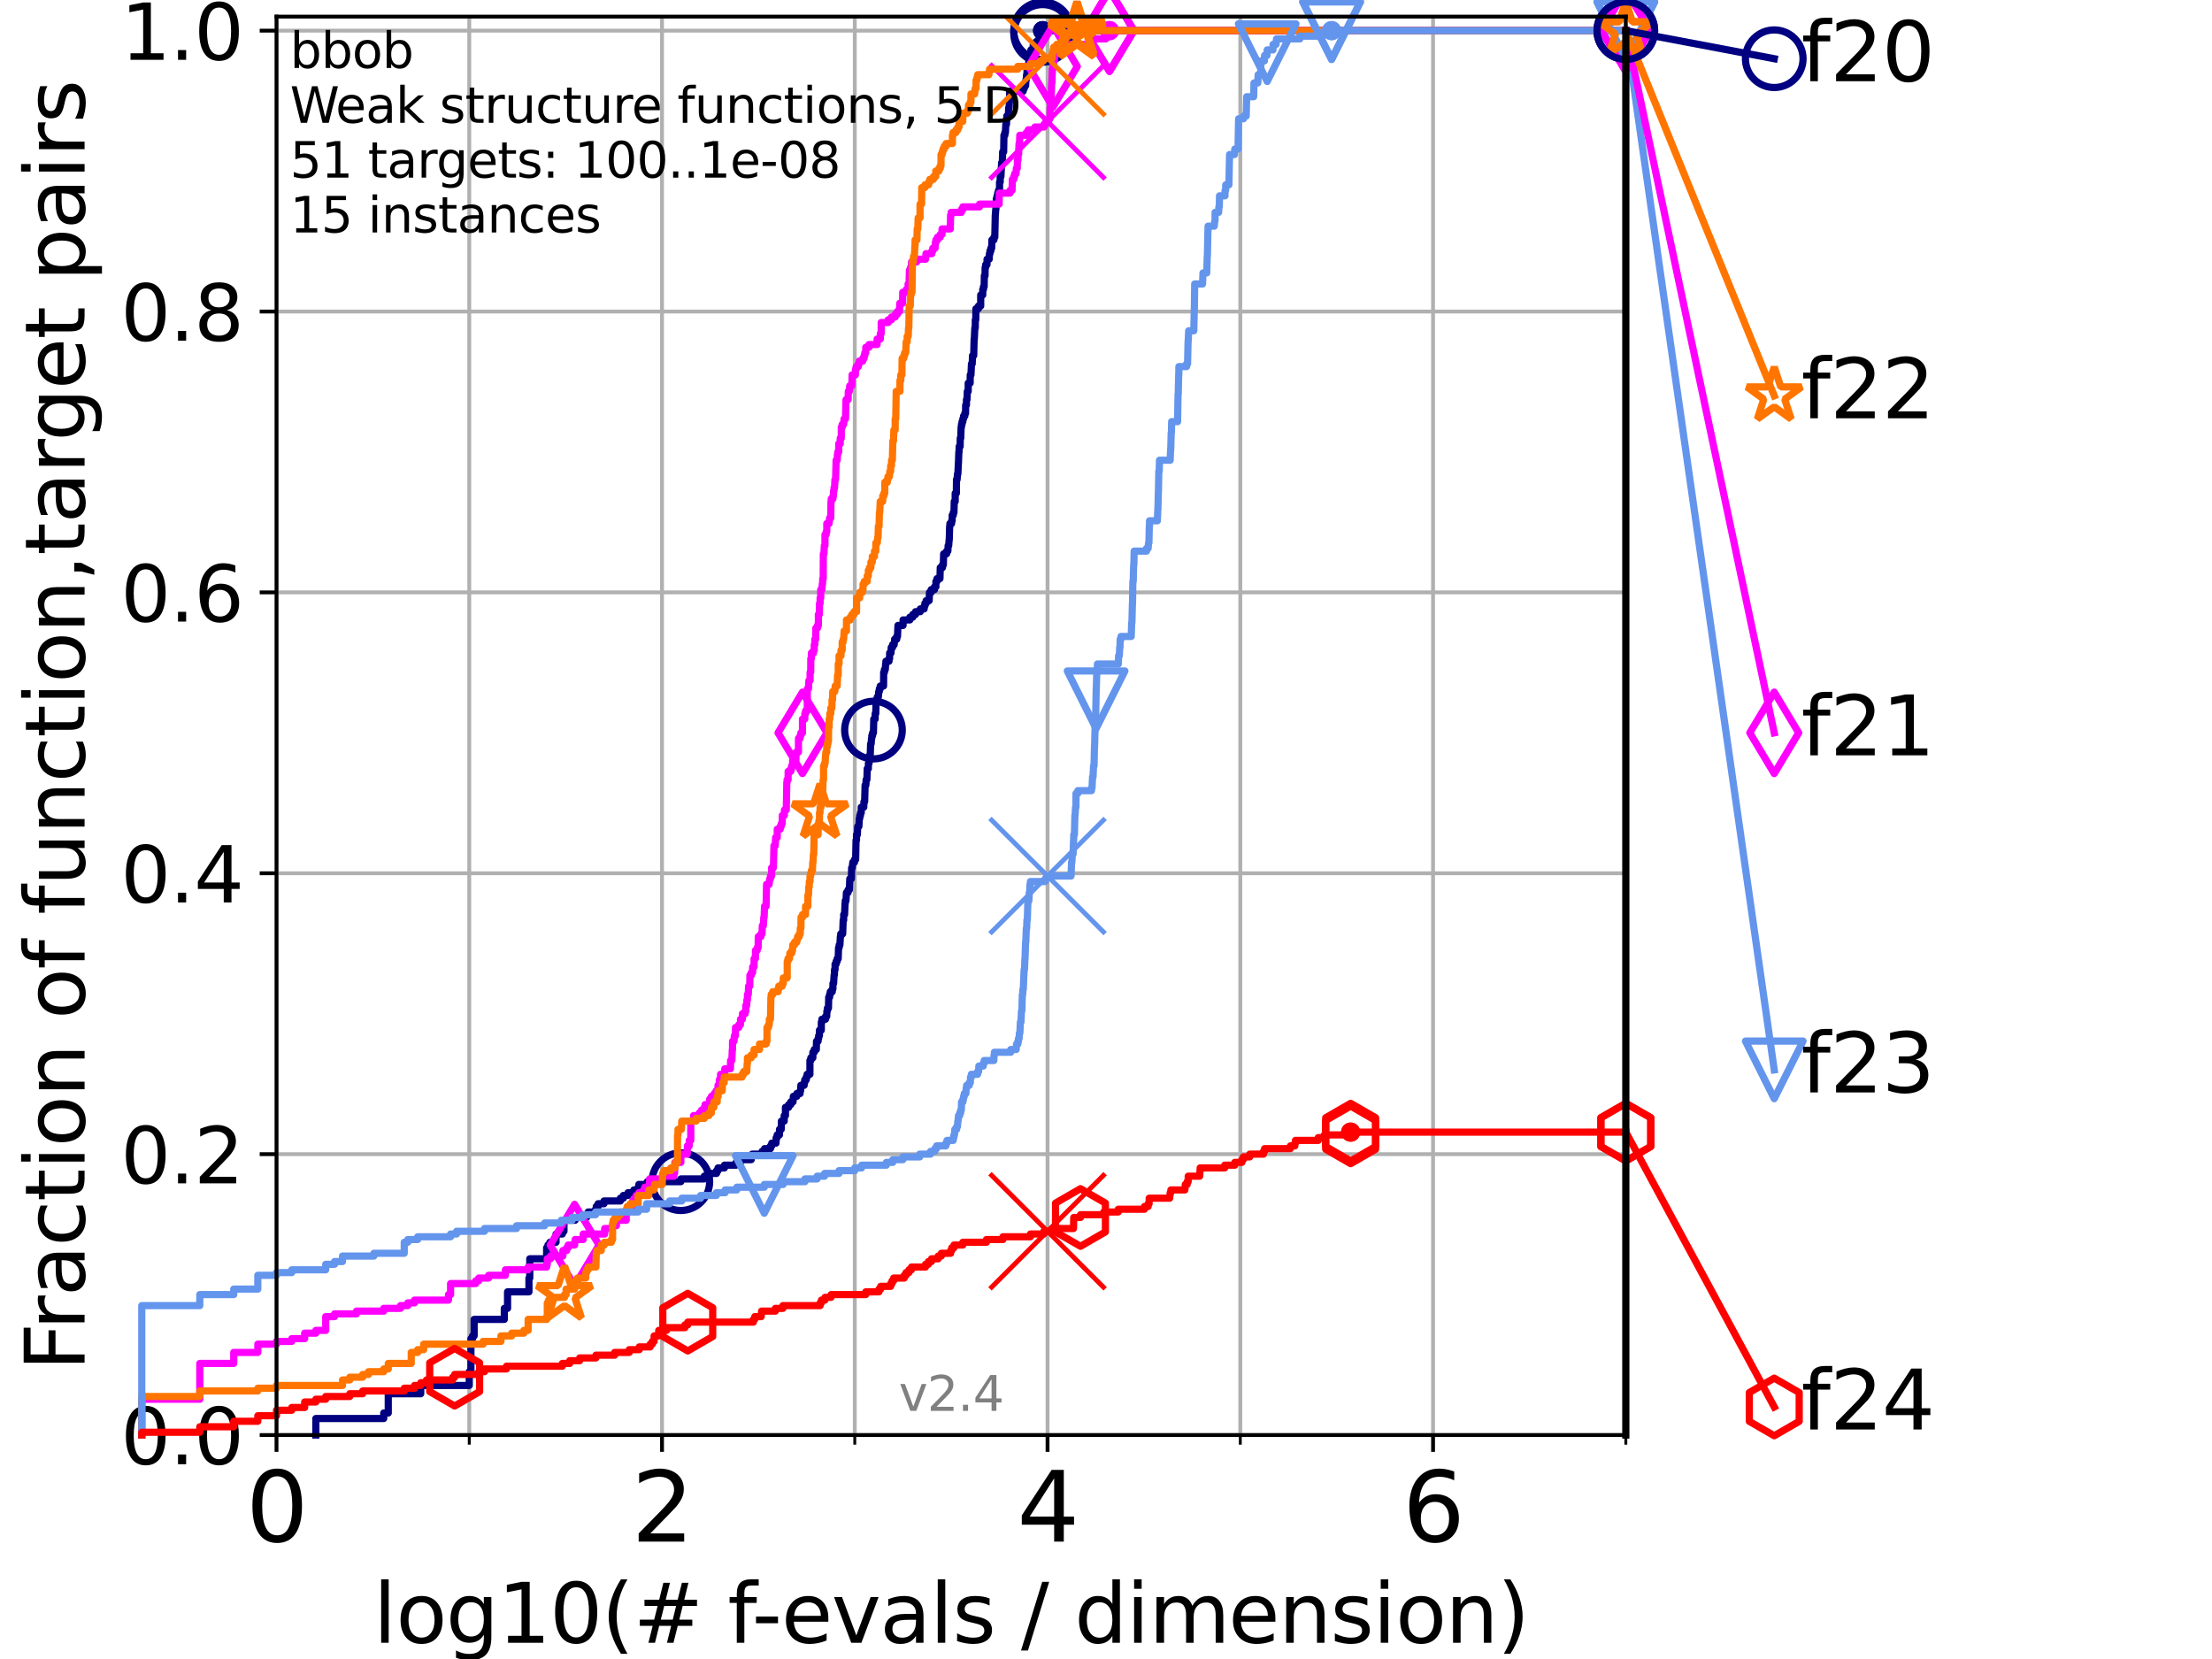 <?xml version="1.0" encoding="utf-8" standalone="no"?>
<!DOCTYPE svg PUBLIC "-//W3C//DTD SVG 1.1//EN"
  "http://www.w3.org/Graphics/SVG/1.1/DTD/svg11.dtd">
<svg height="345.6pt" version="1.1" viewBox="0 0 460.8 345.6" width="460.8pt" xmlns="http://www.w3.org/2000/svg" xmlns:xlink="http://www.w3.org/1999/xlink">
 <defs>
  <style type="text/css">*{stroke-linecap:butt;stroke-linejoin:round;}</style>
 </defs>
 <g id="figure_1">
  <g id="patch_1">
   <path d="M 0 345.6 
L 460.8 345.6 
L 460.8 0 
L 0 0 
z
" style="fill:#ffffff;"/>
  </g>
  <g id="axes_1">
   <g id="patch_2">
    <path d="M 57.6 298.944 
L 338.688 298.944 
L 338.688 3.456 
L 57.6 3.456 
z
" style="fill:#ffffff;"/>
   </g>
   <g id="matplotlib.axis_1">
    <g id="xtick_1">
     <g id="line2d_1">
      <path clip-path="url(#pe885eaa312)" d="M 57.6 298.944 
L 57.6 3.456 
" style="fill:none;stroke:#b0b0b0;stroke-linecap:square;stroke-width:0.8;"/>
     </g>
     <g id="line2d_2">
      <defs>
       <path d="M 0 0 
L 0 3.5 
" id="md369aab671" style="stroke:#000000;stroke-width:0.8;"/>
      </defs>
      <g>
       <use style="stroke:#000000;stroke-width:0.8;" x="57.6" xlink:href="#md369aab671" y="298.944"/>
      </g>
     </g>
     <g id="text_1">
      <!-- 0 -->
      <g transform="translate(51.237 321.141)scale(0.2 -0.2)">
       <defs>
        <path d="M 2034 4250 
Q 1547 4250 1301 3770 
Q 1056 3291 1056 2328 
Q 1056 1369 1301 889 
Q 1547 409 2034 409 
Q 2525 409 2770 889 
Q 3016 1369 3016 2328 
Q 3016 3291 2770 3770 
Q 2525 4250 2034 4250 
z
M 2034 4750 
Q 2819 4750 3233 4129 
Q 3647 3509 3647 2328 
Q 3647 1150 3233 529 
Q 2819 -91 2034 -91 
Q 1250 -91 836 529 
Q 422 1150 422 2328 
Q 422 3509 836 4129 
Q 1250 4750 2034 4750 
z
" id="DejaVuSans-30" transform="scale(0.016)"/>
       </defs>
       <use xlink:href="#DejaVuSans-30"/>
      </g>
     </g>
    </g>
    <g id="xtick_2">
     <g id="line2d_3">
      <path clip-path="url(#pe885eaa312)" d="M 137.911 298.944 
L 137.911 3.456 
" style="fill:none;stroke:#b0b0b0;stroke-linecap:square;stroke-width:0.8;"/>
     </g>
     <g id="line2d_4">
      <g>
       <use style="stroke:#000000;stroke-width:0.8;" x="137.911" xlink:href="#md369aab671" y="298.944"/>
      </g>
     </g>
     <g id="text_2">
      <!-- 2 -->
      <g transform="translate(131.548 321.141)scale(0.2 -0.2)">
       <defs>
        <path d="M 1228 531 
L 3431 531 
L 3431 0 
L 469 0 
L 469 531 
Q 828 903 1448 1529 
Q 2069 2156 2228 2338 
Q 2531 2678 2651 2914 
Q 2772 3150 2772 3378 
Q 2772 3750 2511 3984 
Q 2250 4219 1831 4219 
Q 1534 4219 1204 4116 
Q 875 4013 500 3803 
L 500 4441 
Q 881 4594 1212 4672 
Q 1544 4750 1819 4750 
Q 2544 4750 2975 4387 
Q 3406 4025 3406 3419 
Q 3406 3131 3298 2873 
Q 3191 2616 2906 2266 
Q 2828 2175 2409 1742 
Q 1991 1309 1228 531 
z
" id="DejaVuSans-32" transform="scale(0.016)"/>
       </defs>
       <use xlink:href="#DejaVuSans-32"/>
      </g>
     </g>
    </g>
    <g id="xtick_3">
     <g id="line2d_5">
      <path clip-path="url(#pe885eaa312)" d="M 218.222 298.944 
L 218.222 3.456 
" style="fill:none;stroke:#b0b0b0;stroke-linecap:square;stroke-width:0.8;"/>
     </g>
     <g id="line2d_6">
      <g>
       <use style="stroke:#000000;stroke-width:0.8;" x="218.222" xlink:href="#md369aab671" y="298.944"/>
      </g>
     </g>
     <g id="text_3">
      <!-- 4 -->
      <g transform="translate(211.859 321.141)scale(0.2 -0.2)">
       <defs>
        <path d="M 2419 4116 
L 825 1625 
L 2419 1625 
L 2419 4116 
z
M 2253 4666 
L 3047 4666 
L 3047 1625 
L 3713 1625 
L 3713 1100 
L 3047 1100 
L 3047 0 
L 2419 0 
L 2419 1100 
L 313 1100 
L 313 1709 
L 2253 4666 
z
" id="DejaVuSans-34" transform="scale(0.016)"/>
       </defs>
       <use xlink:href="#DejaVuSans-34"/>
      </g>
     </g>
    </g>
    <g id="xtick_4">
     <g id="line2d_7">
      <path clip-path="url(#pe885eaa312)" d="M 298.533 298.944 
L 298.533 3.456 
" style="fill:none;stroke:#b0b0b0;stroke-linecap:square;stroke-width:0.8;"/>
     </g>
     <g id="line2d_8">
      <g>
       <use style="stroke:#000000;stroke-width:0.8;" x="298.533" xlink:href="#md369aab671" y="298.944"/>
      </g>
     </g>
     <g id="text_4">
      <!-- 6 -->
      <g transform="translate(292.17 321.141)scale(0.2 -0.2)">
       <defs>
        <path d="M 2113 2584 
Q 1688 2584 1439 2293 
Q 1191 2003 1191 1497 
Q 1191 994 1439 701 
Q 1688 409 2113 409 
Q 2538 409 2786 701 
Q 3034 994 3034 1497 
Q 3034 2003 2786 2293 
Q 2538 2584 2113 2584 
z
M 3366 4563 
L 3366 3988 
Q 3128 4100 2886 4159 
Q 2644 4219 2406 4219 
Q 1781 4219 1451 3797 
Q 1122 3375 1075 2522 
Q 1259 2794 1537 2939 
Q 1816 3084 2150 3084 
Q 2853 3084 3261 2657 
Q 3669 2231 3669 1497 
Q 3669 778 3244 343 
Q 2819 -91 2113 -91 
Q 1303 -91 875 529 
Q 447 1150 447 2328 
Q 447 3434 972 4092 
Q 1497 4750 2381 4750 
Q 2619 4750 2861 4703 
Q 3103 4656 3366 4563 
z
" id="DejaVuSans-36" transform="scale(0.016)"/>
       </defs>
       <use xlink:href="#DejaVuSans-36"/>
      </g>
     </g>
    </g>
    <g id="xtick_5">
     <g id="line2d_9">
      <path clip-path="url(#pe885eaa312)" d="M 97.755 298.944 
L 97.755 3.456 
" style="fill:none;stroke:#b0b0b0;stroke-linecap:square;stroke-width:0.8;"/>
     </g>
     <g id="line2d_10">
      <defs>
       <path d="M 0 0 
L 0 2 
" id="m5cb707502a" style="stroke:#000000;stroke-width:0.6;"/>
      </defs>
      <g>
       <use style="stroke:#000000;stroke-width:0.6;" x="97.755" xlink:href="#m5cb707502a" y="298.944"/>
      </g>
     </g>
    </g>
    <g id="xtick_6">
     <g id="line2d_11">
      <path clip-path="url(#pe885eaa312)" d="M 178.066 298.944 
L 178.066 3.456 
" style="fill:none;stroke:#b0b0b0;stroke-linecap:square;stroke-width:0.8;"/>
     </g>
     <g id="line2d_12">
      <g>
       <use style="stroke:#000000;stroke-width:0.6;" x="178.066" xlink:href="#m5cb707502a" y="298.944"/>
      </g>
     </g>
    </g>
    <g id="xtick_7">
     <g id="line2d_13">
      <path clip-path="url(#pe885eaa312)" d="M 258.377 298.944 
L 258.377 3.456 
" style="fill:none;stroke:#b0b0b0;stroke-linecap:square;stroke-width:0.8;"/>
     </g>
     <g id="line2d_14">
      <g>
       <use style="stroke:#000000;stroke-width:0.6;" x="258.377" xlink:href="#m5cb707502a" y="298.944"/>
      </g>
     </g>
    </g>
    <g id="xtick_8">
     <g id="line2d_15">
      <path clip-path="url(#pe885eaa312)" d="M 338.688 298.944 
L 338.688 3.456 
" style="fill:none;stroke:#b0b0b0;stroke-linecap:square;stroke-width:0.8;"/>
     </g>
     <g id="line2d_16">
      <g>
       <use style="stroke:#000000;stroke-width:0.6;" x="338.688" xlink:href="#m5cb707502a" y="298.944"/>
      </g>
     </g>
    </g>
    <g id="text_5">
     <!-- log10(# f-evals / dimension) -->
     <g transform="translate(77.764 342.218)scale(0.17 -0.17)">
      <defs>
       <path d="M 603 4863 
L 1178 4863 
L 1178 0 
L 603 0 
L 603 4863 
z
" id="DejaVuSans-6c" transform="scale(0.016)"/>
       <path d="M 1959 3097 
Q 1497 3097 1228 2736 
Q 959 2375 959 1747 
Q 959 1119 1226 758 
Q 1494 397 1959 397 
Q 2419 397 2687 759 
Q 2956 1122 2956 1747 
Q 2956 2369 2687 2733 
Q 2419 3097 1959 3097 
z
M 1959 3584 
Q 2709 3584 3137 3096 
Q 3566 2609 3566 1747 
Q 3566 888 3137 398 
Q 2709 -91 1959 -91 
Q 1206 -91 779 398 
Q 353 888 353 1747 
Q 353 2609 779 3096 
Q 1206 3584 1959 3584 
z
" id="DejaVuSans-6f" transform="scale(0.016)"/>
       <path d="M 2906 1791 
Q 2906 2416 2648 2759 
Q 2391 3103 1925 3103 
Q 1463 3103 1205 2759 
Q 947 2416 947 1791 
Q 947 1169 1205 825 
Q 1463 481 1925 481 
Q 2391 481 2648 825 
Q 2906 1169 2906 1791 
z
M 3481 434 
Q 3481 -459 3084 -895 
Q 2688 -1331 1869 -1331 
Q 1566 -1331 1297 -1286 
Q 1028 -1241 775 -1147 
L 775 -588 
Q 1028 -725 1275 -790 
Q 1522 -856 1778 -856 
Q 2344 -856 2625 -561 
Q 2906 -266 2906 331 
L 2906 616 
Q 2728 306 2450 153 
Q 2172 0 1784 0 
Q 1141 0 747 490 
Q 353 981 353 1791 
Q 353 2603 747 3093 
Q 1141 3584 1784 3584 
Q 2172 3584 2450 3431 
Q 2728 3278 2906 2969 
L 2906 3500 
L 3481 3500 
L 3481 434 
z
" id="DejaVuSans-67" transform="scale(0.016)"/>
       <path d="M 794 531 
L 1825 531 
L 1825 4091 
L 703 3866 
L 703 4441 
L 1819 4666 
L 2450 4666 
L 2450 531 
L 3481 531 
L 3481 0 
L 794 0 
L 794 531 
z
" id="DejaVuSans-31" transform="scale(0.016)"/>
       <path d="M 1984 4856 
Q 1566 4138 1362 3434 
Q 1159 2731 1159 2009 
Q 1159 1288 1364 580 
Q 1569 -128 1984 -844 
L 1484 -844 
Q 1016 -109 783 600 
Q 550 1309 550 2009 
Q 550 2706 781 3412 
Q 1013 4119 1484 4856 
L 1984 4856 
z
" id="DejaVuSans-28" transform="scale(0.016)"/>
       <path d="M 3272 2816 
L 2363 2816 
L 2100 1772 
L 3016 1772 
L 3272 2816 
z
M 2803 4594 
L 2478 3297 
L 3391 3297 
L 3719 4594 
L 4219 4594 
L 3897 3297 
L 4872 3297 
L 4872 2816 
L 3775 2816 
L 3519 1772 
L 4513 1772 
L 4513 1294 
L 3397 1294 
L 3072 0 
L 2572 0 
L 2894 1294 
L 1978 1294 
L 1656 0 
L 1153 0 
L 1478 1294 
L 494 1294 
L 494 1772 
L 1594 1772 
L 1856 2816 
L 850 2816 
L 850 3297 
L 1978 3297 
L 2297 4594 
L 2803 4594 
z
" id="DejaVuSans-23" transform="scale(0.016)"/>
       <path id="DejaVuSans-20" transform="scale(0.016)"/>
       <path d="M 2375 4863 
L 2375 4384 
L 1825 4384 
Q 1516 4384 1395 4259 
Q 1275 4134 1275 3809 
L 1275 3500 
L 2222 3500 
L 2222 3053 
L 1275 3053 
L 1275 0 
L 697 0 
L 697 3053 
L 147 3053 
L 147 3500 
L 697 3500 
L 697 3744 
Q 697 4328 969 4595 
Q 1241 4863 1831 4863 
L 2375 4863 
z
" id="DejaVuSans-66" transform="scale(0.016)"/>
       <path d="M 313 2009 
L 1997 2009 
L 1997 1497 
L 313 1497 
L 313 2009 
z
" id="DejaVuSans-2d" transform="scale(0.016)"/>
       <path d="M 3597 1894 
L 3597 1613 
L 953 1613 
Q 991 1019 1311 708 
Q 1631 397 2203 397 
Q 2534 397 2845 478 
Q 3156 559 3463 722 
L 3463 178 
Q 3153 47 2828 -22 
Q 2503 -91 2169 -91 
Q 1331 -91 842 396 
Q 353 884 353 1716 
Q 353 2575 817 3079 
Q 1281 3584 2069 3584 
Q 2775 3584 3186 3129 
Q 3597 2675 3597 1894 
z
M 3022 2063 
Q 3016 2534 2758 2815 
Q 2500 3097 2075 3097 
Q 1594 3097 1305 2825 
Q 1016 2553 972 2059 
L 3022 2063 
z
" id="DejaVuSans-65" transform="scale(0.016)"/>
       <path d="M 191 3500 
L 800 3500 
L 1894 563 
L 2988 3500 
L 3597 3500 
L 2284 0 
L 1503 0 
L 191 3500 
z
" id="DejaVuSans-76" transform="scale(0.016)"/>
       <path d="M 2194 1759 
Q 1497 1759 1228 1600 
Q 959 1441 959 1056 
Q 959 750 1161 570 
Q 1363 391 1709 391 
Q 2188 391 2477 730 
Q 2766 1069 2766 1631 
L 2766 1759 
L 2194 1759 
z
M 3341 1997 
L 3341 0 
L 2766 0 
L 2766 531 
Q 2569 213 2275 61 
Q 1981 -91 1556 -91 
Q 1019 -91 701 211 
Q 384 513 384 1019 
Q 384 1609 779 1909 
Q 1175 2209 1959 2209 
L 2766 2209 
L 2766 2266 
Q 2766 2663 2505 2880 
Q 2244 3097 1772 3097 
Q 1472 3097 1187 3025 
Q 903 2953 641 2809 
L 641 3341 
Q 956 3463 1253 3523 
Q 1550 3584 1831 3584 
Q 2591 3584 2966 3190 
Q 3341 2797 3341 1997 
z
" id="DejaVuSans-61" transform="scale(0.016)"/>
       <path d="M 2834 3397 
L 2834 2853 
Q 2591 2978 2328 3040 
Q 2066 3103 1784 3103 
Q 1356 3103 1142 2972 
Q 928 2841 928 2578 
Q 928 2378 1081 2264 
Q 1234 2150 1697 2047 
L 1894 2003 
Q 2506 1872 2764 1633 
Q 3022 1394 3022 966 
Q 3022 478 2636 193 
Q 2250 -91 1575 -91 
Q 1294 -91 989 -36 
Q 684 19 347 128 
L 347 722 
Q 666 556 975 473 
Q 1284 391 1588 391 
Q 1994 391 2212 530 
Q 2431 669 2431 922 
Q 2431 1156 2273 1281 
Q 2116 1406 1581 1522 
L 1381 1569 
Q 847 1681 609 1914 
Q 372 2147 372 2553 
Q 372 3047 722 3315 
Q 1072 3584 1716 3584 
Q 2034 3584 2315 3537 
Q 2597 3491 2834 3397 
z
" id="DejaVuSans-73" transform="scale(0.016)"/>
       <path d="M 1625 4666 
L 2156 4666 
L 531 -594 
L 0 -594 
L 1625 4666 
z
" id="DejaVuSans-2f" transform="scale(0.016)"/>
       <path d="M 2906 2969 
L 2906 4863 
L 3481 4863 
L 3481 0 
L 2906 0 
L 2906 525 
Q 2725 213 2448 61 
Q 2172 -91 1784 -91 
Q 1150 -91 751 415 
Q 353 922 353 1747 
Q 353 2572 751 3078 
Q 1150 3584 1784 3584 
Q 2172 3584 2448 3432 
Q 2725 3281 2906 2969 
z
M 947 1747 
Q 947 1113 1208 752 
Q 1469 391 1925 391 
Q 2381 391 2643 752 
Q 2906 1113 2906 1747 
Q 2906 2381 2643 2742 
Q 2381 3103 1925 3103 
Q 1469 3103 1208 2742 
Q 947 2381 947 1747 
z
" id="DejaVuSans-64" transform="scale(0.016)"/>
       <path d="M 603 3500 
L 1178 3500 
L 1178 0 
L 603 0 
L 603 3500 
z
M 603 4863 
L 1178 4863 
L 1178 4134 
L 603 4134 
L 603 4863 
z
" id="DejaVuSans-69" transform="scale(0.016)"/>
       <path d="M 3328 2828 
Q 3544 3216 3844 3400 
Q 4144 3584 4550 3584 
Q 5097 3584 5394 3201 
Q 5691 2819 5691 2113 
L 5691 0 
L 5113 0 
L 5113 2094 
Q 5113 2597 4934 2840 
Q 4756 3084 4391 3084 
Q 3944 3084 3684 2787 
Q 3425 2491 3425 1978 
L 3425 0 
L 2847 0 
L 2847 2094 
Q 2847 2600 2669 2842 
Q 2491 3084 2119 3084 
Q 1678 3084 1418 2786 
Q 1159 2488 1159 1978 
L 1159 0 
L 581 0 
L 581 3500 
L 1159 3500 
L 1159 2956 
Q 1356 3278 1631 3431 
Q 1906 3584 2284 3584 
Q 2666 3584 2933 3390 
Q 3200 3197 3328 2828 
z
" id="DejaVuSans-6d" transform="scale(0.016)"/>
       <path d="M 3513 2113 
L 3513 0 
L 2938 0 
L 2938 2094 
Q 2938 2591 2744 2837 
Q 2550 3084 2163 3084 
Q 1697 3084 1428 2787 
Q 1159 2491 1159 1978 
L 1159 0 
L 581 0 
L 581 3500 
L 1159 3500 
L 1159 2956 
Q 1366 3272 1645 3428 
Q 1925 3584 2291 3584 
Q 2894 3584 3203 3211 
Q 3513 2838 3513 2113 
z
" id="DejaVuSans-6e" transform="scale(0.016)"/>
       <path d="M 513 4856 
L 1013 4856 
Q 1481 4119 1714 3412 
Q 1947 2706 1947 2009 
Q 1947 1309 1714 600 
Q 1481 -109 1013 -844 
L 513 -844 
Q 928 -128 1133 580 
Q 1338 1288 1338 2009 
Q 1338 2731 1133 3434 
Q 928 4138 513 4856 
z
" id="DejaVuSans-29" transform="scale(0.016)"/>
      </defs>
      <use xlink:href="#DejaVuSans-6c"/>
      <use x="27.783" xlink:href="#DejaVuSans-6f"/>
      <use x="88.965" xlink:href="#DejaVuSans-67"/>
      <use x="152.441" xlink:href="#DejaVuSans-31"/>
      <use x="216.064" xlink:href="#DejaVuSans-30"/>
      <use x="279.688" xlink:href="#DejaVuSans-28"/>
      <use x="318.701" xlink:href="#DejaVuSans-23"/>
      <use x="402.49" xlink:href="#DejaVuSans-20"/>
      <use x="434.277" xlink:href="#DejaVuSans-66"/>
      <use x="463.982" xlink:href="#DejaVuSans-2d"/>
      <use x="500.066" xlink:href="#DejaVuSans-65"/>
      <use x="561.59" xlink:href="#DejaVuSans-76"/>
      <use x="620.77" xlink:href="#DejaVuSans-61"/>
      <use x="682.049" xlink:href="#DejaVuSans-6c"/>
      <use x="709.832" xlink:href="#DejaVuSans-73"/>
      <use x="761.932" xlink:href="#DejaVuSans-20"/>
      <use x="793.719" xlink:href="#DejaVuSans-2f"/>
      <use x="827.41" xlink:href="#DejaVuSans-20"/>
      <use x="859.197" xlink:href="#DejaVuSans-64"/>
      <use x="922.674" xlink:href="#DejaVuSans-69"/>
      <use x="950.457" xlink:href="#DejaVuSans-6d"/>
      <use x="1047.869" xlink:href="#DejaVuSans-65"/>
      <use x="1109.393" xlink:href="#DejaVuSans-6e"/>
      <use x="1172.771" xlink:href="#DejaVuSans-73"/>
      <use x="1224.871" xlink:href="#DejaVuSans-69"/>
      <use x="1252.654" xlink:href="#DejaVuSans-6f"/>
      <use x="1313.836" xlink:href="#DejaVuSans-6e"/>
      <use x="1377.215" xlink:href="#DejaVuSans-29"/>
     </g>
    </g>
   </g>
   <g id="matplotlib.axis_2">
    <g id="ytick_1">
     <g id="line2d_17">
      <path clip-path="url(#pe885eaa312)" d="M 57.6 298.944 
L 338.688 298.944 
" style="fill:none;stroke:#b0b0b0;stroke-linecap:square;stroke-width:0.8;"/>
     </g>
     <g id="line2d_18">
      <defs>
       <path d="M 0 0 
L -3.5 0 
" id="m02e73ed0fe" style="stroke:#000000;stroke-width:0.8;"/>
      </defs>
      <g>
       <use style="stroke:#000000;stroke-width:0.8;" x="57.6" xlink:href="#m02e73ed0fe" y="298.944"/>
      </g>
     </g>
     <g id="text_6">
      <!-- 0.0 -->
      <g transform="translate(25.155 305.023)scale(0.16 -0.16)">
       <defs>
        <path d="M 684 794 
L 1344 794 
L 1344 0 
L 684 0 
L 684 794 
z
" id="DejaVuSans-2e" transform="scale(0.016)"/>
       </defs>
       <use xlink:href="#DejaVuSans-30"/>
       <use x="63.623" xlink:href="#DejaVuSans-2e"/>
       <use x="95.41" xlink:href="#DejaVuSans-30"/>
      </g>
     </g>
    </g>
    <g id="ytick_2">
     <g id="line2d_19">
      <path clip-path="url(#pe885eaa312)" d="M 57.6 240.432 
L 338.688 240.432 
" style="fill:none;stroke:#b0b0b0;stroke-linecap:square;stroke-width:0.8;"/>
     </g>
     <g id="line2d_20">
      <g>
       <use style="stroke:#000000;stroke-width:0.8;" x="57.6" xlink:href="#m02e73ed0fe" y="240.432"/>
      </g>
     </g>
     <g id="text_7">
      <!-- 0.2 -->
      <g transform="translate(25.155 246.51)scale(0.16 -0.16)">
       <use xlink:href="#DejaVuSans-30"/>
       <use x="63.623" xlink:href="#DejaVuSans-2e"/>
       <use x="95.41" xlink:href="#DejaVuSans-32"/>
      </g>
     </g>
    </g>
    <g id="ytick_3">
     <g id="line2d_21">
      <path clip-path="url(#pe885eaa312)" d="M 57.6 181.919 
L 338.688 181.919 
" style="fill:none;stroke:#b0b0b0;stroke-linecap:square;stroke-width:0.8;"/>
     </g>
     <g id="line2d_22">
      <g>
       <use style="stroke:#000000;stroke-width:0.8;" x="57.6" xlink:href="#m02e73ed0fe" y="181.919"/>
      </g>
     </g>
     <g id="text_8">
      <!-- 0.4 -->
      <g transform="translate(25.155 187.998)scale(0.16 -0.16)">
       <use xlink:href="#DejaVuSans-30"/>
       <use x="63.623" xlink:href="#DejaVuSans-2e"/>
       <use x="95.41" xlink:href="#DejaVuSans-34"/>
      </g>
     </g>
    </g>
    <g id="ytick_4">
     <g id="line2d_23">
      <path clip-path="url(#pe885eaa312)" d="M 57.6 123.407 
L 338.688 123.407 
" style="fill:none;stroke:#b0b0b0;stroke-linecap:square;stroke-width:0.8;"/>
     </g>
     <g id="line2d_24">
      <g>
       <use style="stroke:#000000;stroke-width:0.8;" x="57.6" xlink:href="#m02e73ed0fe" y="123.407"/>
      </g>
     </g>
     <g id="text_9">
      <!-- 0.6 -->
      <g transform="translate(25.155 129.485)scale(0.16 -0.16)">
       <use xlink:href="#DejaVuSans-30"/>
       <use x="63.623" xlink:href="#DejaVuSans-2e"/>
       <use x="95.41" xlink:href="#DejaVuSans-36"/>
      </g>
     </g>
    </g>
    <g id="ytick_5">
     <g id="line2d_25">
      <path clip-path="url(#pe885eaa312)" d="M 57.6 64.894 
L 338.688 64.894 
" style="fill:none;stroke:#b0b0b0;stroke-linecap:square;stroke-width:0.8;"/>
     </g>
     <g id="line2d_26">
      <g>
       <use style="stroke:#000000;stroke-width:0.8;" x="57.6" xlink:href="#m02e73ed0fe" y="64.894"/>
      </g>
     </g>
     <g id="text_10">
      <!-- 0.8 -->
      <g transform="translate(25.155 70.973)scale(0.16 -0.16)">
       <defs>
        <path d="M 2034 2216 
Q 1584 2216 1326 1975 
Q 1069 1734 1069 1313 
Q 1069 891 1326 650 
Q 1584 409 2034 409 
Q 2484 409 2743 651 
Q 3003 894 3003 1313 
Q 3003 1734 2745 1975 
Q 2488 2216 2034 2216 
z
M 1403 2484 
Q 997 2584 770 2862 
Q 544 3141 544 3541 
Q 544 4100 942 4425 
Q 1341 4750 2034 4750 
Q 2731 4750 3128 4425 
Q 3525 4100 3525 3541 
Q 3525 3141 3298 2862 
Q 3072 2584 2669 2484 
Q 3125 2378 3379 2068 
Q 3634 1759 3634 1313 
Q 3634 634 3220 271 
Q 2806 -91 2034 -91 
Q 1263 -91 848 271 
Q 434 634 434 1313 
Q 434 1759 690 2068 
Q 947 2378 1403 2484 
z
M 1172 3481 
Q 1172 3119 1398 2916 
Q 1625 2713 2034 2713 
Q 2441 2713 2670 2916 
Q 2900 3119 2900 3481 
Q 2900 3844 2670 4047 
Q 2441 4250 2034 4250 
Q 1625 4250 1398 4047 
Q 1172 3844 1172 3481 
z
" id="DejaVuSans-38" transform="scale(0.016)"/>
       </defs>
       <use xlink:href="#DejaVuSans-30"/>
       <use x="63.623" xlink:href="#DejaVuSans-2e"/>
       <use x="95.41" xlink:href="#DejaVuSans-38"/>
      </g>
     </g>
    </g>
    <g id="ytick_6">
     <g id="line2d_27">
      <path clip-path="url(#pe885eaa312)" d="M 57.6 6.382 
L 338.688 6.382 
" style="fill:none;stroke:#b0b0b0;stroke-linecap:square;stroke-width:0.8;"/>
     </g>
     <g id="line2d_28">
      <g>
       <use style="stroke:#000000;stroke-width:0.8;" x="57.6" xlink:href="#m02e73ed0fe" y="6.382"/>
      </g>
     </g>
     <g id="text_11">
      <!-- 1.0 -->
      <g transform="translate(25.155 12.46)scale(0.16 -0.16)">
       <use xlink:href="#DejaVuSans-31"/>
       <use x="63.623" xlink:href="#DejaVuSans-2e"/>
       <use x="95.41" xlink:href="#DejaVuSans-30"/>
      </g>
     </g>
    </g>
    <g id="text_12">
     <!-- Fraction of function,target pairs -->
     <g transform="translate(17.62 285.585)rotate(-90)scale(0.17 -0.17)">
      <defs>
       <path d="M 628 4666 
L 3309 4666 
L 3309 4134 
L 1259 4134 
L 1259 2759 
L 3109 2759 
L 3109 2228 
L 1259 2228 
L 1259 0 
L 628 0 
L 628 4666 
z
" id="DejaVuSans-46" transform="scale(0.016)"/>
       <path d="M 2631 2963 
Q 2534 3019 2420 3045 
Q 2306 3072 2169 3072 
Q 1681 3072 1420 2755 
Q 1159 2438 1159 1844 
L 1159 0 
L 581 0 
L 581 3500 
L 1159 3500 
L 1159 2956 
Q 1341 3275 1631 3429 
Q 1922 3584 2338 3584 
Q 2397 3584 2469 3576 
Q 2541 3569 2628 3553 
L 2631 2963 
z
" id="DejaVuSans-72" transform="scale(0.016)"/>
       <path d="M 3122 3366 
L 3122 2828 
Q 2878 2963 2633 3030 
Q 2388 3097 2138 3097 
Q 1578 3097 1268 2742 
Q 959 2388 959 1747 
Q 959 1106 1268 751 
Q 1578 397 2138 397 
Q 2388 397 2633 464 
Q 2878 531 3122 666 
L 3122 134 
Q 2881 22 2623 -34 
Q 2366 -91 2075 -91 
Q 1284 -91 818 406 
Q 353 903 353 1747 
Q 353 2603 823 3093 
Q 1294 3584 2113 3584 
Q 2378 3584 2631 3529 
Q 2884 3475 3122 3366 
z
" id="DejaVuSans-63" transform="scale(0.016)"/>
       <path d="M 1172 4494 
L 1172 3500 
L 2356 3500 
L 2356 3053 
L 1172 3053 
L 1172 1153 
Q 1172 725 1289 603 
Q 1406 481 1766 481 
L 2356 481 
L 2356 0 
L 1766 0 
Q 1100 0 847 248 
Q 594 497 594 1153 
L 594 3053 
L 172 3053 
L 172 3500 
L 594 3500 
L 594 4494 
L 1172 4494 
z
" id="DejaVuSans-74" transform="scale(0.016)"/>
       <path d="M 544 1381 
L 544 3500 
L 1119 3500 
L 1119 1403 
Q 1119 906 1312 657 
Q 1506 409 1894 409 
Q 2359 409 2629 706 
Q 2900 1003 2900 1516 
L 2900 3500 
L 3475 3500 
L 3475 0 
L 2900 0 
L 2900 538 
Q 2691 219 2414 64 
Q 2138 -91 1772 -91 
Q 1169 -91 856 284 
Q 544 659 544 1381 
z
M 1991 3584 
L 1991 3584 
z
" id="DejaVuSans-75" transform="scale(0.016)"/>
       <path d="M 750 794 
L 1409 794 
L 1409 256 
L 897 -744 
L 494 -744 
L 750 256 
L 750 794 
z
" id="DejaVuSans-2c" transform="scale(0.016)"/>
       <path d="M 1159 525 
L 1159 -1331 
L 581 -1331 
L 581 3500 
L 1159 3500 
L 1159 2969 
Q 1341 3281 1617 3432 
Q 1894 3584 2278 3584 
Q 2916 3584 3314 3078 
Q 3713 2572 3713 1747 
Q 3713 922 3314 415 
Q 2916 -91 2278 -91 
Q 1894 -91 1617 61 
Q 1341 213 1159 525 
z
M 3116 1747 
Q 3116 2381 2855 2742 
Q 2594 3103 2138 3103 
Q 1681 3103 1420 2742 
Q 1159 2381 1159 1747 
Q 1159 1113 1420 752 
Q 1681 391 2138 391 
Q 2594 391 2855 752 
Q 3116 1113 3116 1747 
z
" id="DejaVuSans-70" transform="scale(0.016)"/>
      </defs>
      <use xlink:href="#DejaVuSans-46"/>
      <use x="50.27" xlink:href="#DejaVuSans-72"/>
      <use x="91.383" xlink:href="#DejaVuSans-61"/>
      <use x="152.662" xlink:href="#DejaVuSans-63"/>
      <use x="207.643" xlink:href="#DejaVuSans-74"/>
      <use x="246.852" xlink:href="#DejaVuSans-69"/>
      <use x="274.635" xlink:href="#DejaVuSans-6f"/>
      <use x="335.816" xlink:href="#DejaVuSans-6e"/>
      <use x="399.195" xlink:href="#DejaVuSans-20"/>
      <use x="430.982" xlink:href="#DejaVuSans-6f"/>
      <use x="492.164" xlink:href="#DejaVuSans-66"/>
      <use x="527.369" xlink:href="#DejaVuSans-20"/>
      <use x="559.156" xlink:href="#DejaVuSans-66"/>
      <use x="594.361" xlink:href="#DejaVuSans-75"/>
      <use x="657.74" xlink:href="#DejaVuSans-6e"/>
      <use x="721.119" xlink:href="#DejaVuSans-63"/>
      <use x="776.1" xlink:href="#DejaVuSans-74"/>
      <use x="815.309" xlink:href="#DejaVuSans-69"/>
      <use x="843.092" xlink:href="#DejaVuSans-6f"/>
      <use x="904.273" xlink:href="#DejaVuSans-6e"/>
      <use x="967.652" xlink:href="#DejaVuSans-2c"/>
      <use x="999.439" xlink:href="#DejaVuSans-74"/>
      <use x="1038.648" xlink:href="#DejaVuSans-61"/>
      <use x="1099.928" xlink:href="#DejaVuSans-72"/>
      <use x="1139.291" xlink:href="#DejaVuSans-67"/>
      <use x="1202.768" xlink:href="#DejaVuSans-65"/>
      <use x="1264.291" xlink:href="#DejaVuSans-74"/>
      <use x="1303.5" xlink:href="#DejaVuSans-20"/>
      <use x="1335.287" xlink:href="#DejaVuSans-70"/>
      <use x="1398.764" xlink:href="#DejaVuSans-61"/>
      <use x="1460.043" xlink:href="#DejaVuSans-69"/>
      <use x="1487.826" xlink:href="#DejaVuSans-72"/>
      <use x="1528.939" xlink:href="#DejaVuSans-73"/>
     </g>
    </g>
   </g>
   <g id="line2d_29">
    <defs>
     <path d="M 0 1.5 
C 0.398 1.5 0.779 1.342 1.061 1.061 
C 1.342 0.779 1.5 0.398 1.5 0 
C 1.5 -0.398 1.342 -0.779 1.061 -1.061 
C 0.779 -1.342 0.398 -1.5 0 -1.5 
C -0.398 -1.5 -0.779 -1.342 -1.061 -1.061 
C -1.342 -0.779 -1.5 -0.398 -1.5 0 
C -1.5 0.398 -1.342 0.779 -1.061 1.061 
C -0.779 1.342 -0.398 1.5 0 1.5 
z
" id="me57eccfe20" style="stroke:#000080;"/>
    </defs>
    <g>
     <use style="fill:#000080;stroke:#000080;" x="217.19" xlink:href="#me57eccfe20" y="6.382"/>
     <use style="fill:#000080;stroke:#000080;" x="217.19" xlink:href="#me57eccfe20" y="6.382"/>
    </g>
   </g>
   <g id="line2d_30">
    <path d="M 65.797 298.944 
L 65.797 295.502 
L 79.939 295.502 
L 79.939 294.355 
L 80.881 294.355 
L 80.881 290.339 
L 87.644 290.339 
L 87.644 288.618 
L 97.755 288.618 
L 97.755 285.75 
L 98.101 285.75 
L 98.101 278.866 
L 98.439 278.866 
L 98.439 278.293 
L 98.772 278.293 
L 98.772 274.851 
L 105.057 274.851 
L 105.057 272.556 
L 105.733 272.556 
L 105.733 269.114 
L 110.189 269.114 
L 110.189 266.246 
L 110.359 266.246 
L 110.359 262.23 
L 113.874 262.23 
L 113.874 259.936 
L 114.148 259.936 
L 114.148 259.362 
L 114.552 259.362 
L 114.552 258.788 
L 115.835 258.788 
L 115.835 257.067 
L 117.145 257.067 
L 117.145 256.494 
L 117.486 256.494 
L 117.486 254.199 
L 119.801 254.199 
L 119.801 253.626 
L 122.191 253.626 
L 122.191 253.052 
L 122.531 253.052 
L 122.531 252.478 
L 124.063 252.478 
L 124.063 251.905 
L 124.216 251.905 
L 124.216 251.331 
L 124.595 251.331 
L 124.595 250.757 
L 125.823 250.757 
L 125.823 250.184 
L 129.233 250.184 
L 129.233 249.61 
L 129.853 249.61 
L 129.853 249.036 
L 130.822 249.036 
L 130.822 248.463 
L 132.036 248.463 
L 132.036 247.889 
L 132.94 247.889 
L 132.94 247.315 
L 133.079 247.315 
L 133.079 246.742 
L 134.829 246.742 
L 134.829 246.168 
L 141.83 246.168 
L 141.83 245.594 
L 146.707 245.594 
L 146.707 245.021 
L 147.348 245.021 
L 147.348 244.447 
L 149.269 244.447 
L 149.269 243.873 
L 149.575 243.873 
L 149.575 243.3 
L 150.916 243.3 
L 150.916 242.726 
L 153.338 242.726 
L 153.338 242.152 
L 154.249 242.152 
L 154.249 241.579 
L 156.491 241.579 
L 156.491 241.005 
L 156.694 241.005 
L 156.694 240.432 
L 158.743 240.432 
L 158.743 239.858 
L 159.273 239.858 
L 159.273 239.284 
L 160.509 239.284 
L 160.509 238.711 
L 160.774 238.711 
L 160.774 238.137 
L 161.654 238.137 
L 161.699 236.99 
L 161.894 236.99 
L 161.894 236.416 
L 162.381 236.416 
L 162.381 235.269 
L 162.737 235.269 
L 162.779 233.548 
L 163.364 233.548 
L 163.364 232.4 
L 163.622 232.4 
L 163.622 230.679 
L 164.288 230.679 
L 164.288 230.106 
L 164.743 230.106 
L 164.743 229.532 
L 165.201 229.532 
L 165.274 228.385 
L 165.985 228.385 
L 165.985 227.811 
L 166.669 227.811 
L 166.669 227.238 
L 166.783 227.238 
L 166.836 226.09 
L 167.52 226.09 
L 167.52 225.517 
L 167.647 225.517 
L 167.647 224.943 
L 167.961 224.943 
L 167.961 224.369 
L 168.134 224.369 
L 168.134 223.796 
L 168.722 223.796 
L 168.722 220.927 
L 168.912 220.927 
L 168.912 220.354 
L 169.331 220.354 
L 169.331 219.206 
L 169.622 219.206 
L 169.622 218.633 
L 170.053 218.633 
L 170.092 216.912 
L 170.424 216.912 
L 170.424 216.338 
L 170.538 216.338 
L 170.538 215.765 
L 170.698 215.765 
L 170.703 214.617 
L 171.087 214.617 
L 171.103 212.896 
L 171.217 212.896 
L 171.217 212.323 
L 171.975 212.323 
L 171.975 211.749 
L 172.216 211.749 
L 172.26 210.602 
L 172.357 210.602 
L 172.357 210.028 
L 172.583 210.028 
L 172.635 207.733 
L 172.82 207.733 
L 172.82 207.16 
L 172.965 207.16 
L 172.965 206.586 
L 173.376 206.586 
L 173.376 206.012 
L 173.513 206.012 
L 173.522 204.865 
L 173.657 204.865 
L 173.756 203.144 
L 173.818 203.144 
L 173.849 201.997 
L 173.96 201.997 
L 173.96 200.85 
L 174.179 200.85 
L 174.179 200.276 
L 174.396 200.276 
L 174.396 199.702 
L 174.614 199.702 
L 174.686 197.408 
L 174.821 197.408 
L 174.821 196.834 
L 174.972 196.834 
L 175.063 195.113 
L 175.137 195.113 
L 175.137 194.539 
L 175.545 194.539 
L 175.646 191.671 
L 175.754 191.671 
L 175.754 190.524 
L 175.94 190.524 
L 176.038 188.229 
L 176.077 188.229 
L 176.077 187.656 
L 176.233 187.656 
L 176.329 185.935 
L 176.665 185.935 
L 176.665 185.361 
L 176.943 185.361 
L 177.024 183.066 
L 177.358 183.066 
L 177.412 180.772 
L 177.542 180.772 
L 177.65 179.624 
L 178.01 179.624 
L 178.01 179.051 
L 178.247 179.051 
L 178.333 175.035 
L 178.429 175.035 
L 178.429 173.888 
L 178.602 173.888 
L 178.673 172.167 
L 178.92 172.167 
L 179.017 170.446 
L 179.112 170.446 
L 179.112 169.872 
L 179.259 169.872 
L 179.259 169.299 
L 179.412 169.299 
L 179.412 168.151 
L 179.94 168.151 
L 179.977 167.004 
L 180.123 167.004 
L 180.216 163.562 
L 180.376 163.562 
L 180.434 162.415 
L 180.591 162.415 
L 180.658 160.12 
L 180.894 160.12 
L 180.908 158.973 
L 181.05 158.973 
L 181.05 158.399 
L 181.176 158.399 
L 181.179 157.252 
L 181.289 157.252 
L 181.365 154.957 
L 181.474 154.957 
L 181.557 153.81 
L 181.611 153.81 
L 181.611 153.236 
L 181.775 153.236 
L 181.775 152.663 
L 181.952 152.663 
L 182.022 149.795 
L 182.306 149.795 
L 182.317 148.647 
L 182.437 148.647 
L 182.512 145.779 
L 182.749 145.779 
L 182.749 145.205 
L 182.977 145.205 
L 183.053 144.058 
L 183.181 144.058 
L 183.181 143.484 
L 183.37 143.484 
L 183.37 142.911 
L 184.061 142.911 
L 184.085 140.042 
L 184.248 140.042 
L 184.248 139.469 
L 184.428 139.469 
L 184.488 138.322 
L 184.551 138.322 
L 184.551 137.748 
L 185.198 137.748 
L 185.198 137.174 
L 185.318 137.174 
L 185.327 136.027 
L 185.612 136.027 
L 185.655 134.88 
L 185.937 134.88 
L 185.937 134.306 
L 186.267 134.306 
L 186.374 133.159 
L 186.802 133.159 
L 186.802 132.585 
L 186.964 132.585 
L 187.064 130.29 
L 188.124 130.29 
L 188.124 129.143 
L 189.538 129.143 
L 189.538 128.569 
L 190.158 128.569 
L 190.158 127.996 
L 190.722 127.996 
L 190.722 127.422 
L 191.703 127.422 
L 191.703 126.848 
L 192.517 126.848 
L 192.517 126.275 
L 192.669 126.275 
L 192.669 125.701 
L 192.931 125.701 
L 192.931 125.128 
L 193.562 125.128 
L 193.624 123.407 
L 193.981 123.407 
L 193.981 122.833 
L 194.664 122.833 
L 194.664 122.259 
L 194.964 122.259 
L 194.964 121.112 
L 195.194 121.112 
L 195.194 120.538 
L 195.81 120.538 
L 195.872 118.244 
L 196.332 118.244 
L 196.332 117.67 
L 196.515 117.67 
L 196.577 115.375 
L 197.197 115.375 
L 197.197 114.802 
L 197.457 114.802 
L 197.516 113.654 
L 197.629 113.654 
L 197.714 112.507 
L 197.743 112.507 
L 197.826 109.639 
L 197.882 109.639 
L 197.882 109.065 
L 198.236 109.065 
L 198.236 108.492 
L 198.355 108.492 
L 198.355 107.344 
L 198.579 107.344 
L 198.579 106.771 
L 198.73 106.771 
L 198.784 104.476 
L 198.982 104.476 
L 198.987 102.755 
L 199.229 102.755 
L 199.256 99.887 
L 199.385 99.887 
L 199.46 98.74 
L 199.542 98.74 
L 199.651 96.445 
L 199.664 96.445 
L 199.743 94.15 
L 199.79 94.15 
L 199.816 93.003 
L 200.015 93.003 
L 200.04 91.282 
L 200.137 91.282 
L 200.218 88.987 
L 200.284 88.987 
L 200.284 88.414 
L 200.41 88.414 
L 200.41 87.84 
L 200.575 87.84 
L 200.575 87.267 
L 200.719 87.267 
L 200.719 86.693 
L 200.979 86.693 
L 200.979 86.119 
L 201.141 86.119 
L 201.164 84.398 
L 201.327 84.398 
L 201.327 83.251 
L 201.44 83.251 
L 201.509 81.53 
L 201.695 81.53 
L 201.695 79.809 
L 202.097 79.809 
L 202.119 78.088 
L 202.273 78.088 
L 202.373 75.793 
L 202.529 75.793 
L 202.593 74.073 
L 202.843 74.073 
L 202.928 70.631 
L 202.969 70.631 
L 203.074 68.336 
L 203.159 68.336 
L 203.18 66.615 
L 203.272 66.615 
L 203.3 64.32 
L 203.826 64.32 
L 203.826 63.747 
L 204.297 63.747 
L 204.299 61.452 
L 204.721 61.452 
L 204.721 60.305 
L 204.869 60.305 
L 204.869 59.731 
L 205.018 59.731 
L 205.055 57.437 
L 205.203 57.437 
L 205.222 55.716 
L 205.331 55.716 
L 205.331 55.142 
L 205.605 55.142 
L 205.622 53.995 
L 206.065 53.995 
L 206.117 52.847 
L 206.222 52.847 
L 206.222 52.274 
L 206.411 52.274 
L 206.411 51.7 
L 206.583 51.7 
L 206.633 49.979 
L 207.053 49.979 
L 207.053 49.406 
L 207.233 49.406 
L 207.334 44.816 
L 207.348 44.816 
L 207.428 43.669 
L 207.46 43.669 
L 207.558 41.374 
L 207.701 41.374 
L 207.701 40.801 
L 207.845 40.801 
L 207.845 40.227 
L 208.004 40.227 
L 208.004 39.653 
L 208.222 39.653 
L 208.222 37.932 
L 208.358 37.932 
L 208.358 36.785 
L 208.512 36.785 
L 208.619 34.491 
L 208.647 34.491 
L 208.647 33.917 
L 208.799 33.917 
L 208.873 31.622 
L 209.08 31.622 
L 209.139 28.18 
L 209.329 28.18 
L 209.329 27.607 
L 209.449 27.607 
L 209.53 25.886 
L 209.673 25.886 
L 209.732 24.165 
L 210.059 24.165 
L 210.126 22.444 
L 210.209 22.444 
L 210.305 20.723 
L 210.33 20.723 
L 210.33 19.002 
L 213.147 19.002 
L 213.147 18.428 
L 213.379 18.428 
L 213.379 17.855 
L 213.654 17.855 
L 213.71 16.707 
L 213.768 16.707 
L 213.856 15.56 
L 213.923 15.56 
L 213.967 14.413 
L 214.221 14.413 
L 214.331 12.692 
L 214.623 12.692 
L 214.708 11.544 
L 214.761 11.544 
L 214.762 10.397 
L 215.173 10.397 
L 215.256 9.25 
L 215.844 9.25 
L 215.844 8.676 
L 216.414 8.676 
L 216.414 8.103 
L 216.882 8.103 
L 216.882 6.955 
L 217.19 6.955 
L 217.19 6.382 
L 338.688 6.382 
L 338.688 6.382 
" style="fill:none;stroke:#000080;stroke-linecap:square;stroke-width:1.5;"/>
   </g>
   <g id="line2d_31">
    <defs>
     <path d="M 0 6 
C 1.591 6 3.117 5.368 4.243 4.243 
C 5.368 3.117 6 1.591 6 0 
C 6 -1.591 5.368 -3.117 4.243 -4.243 
C 3.117 -5.368 1.591 -6 0 -6 
C -1.591 -6 -3.117 -5.368 -4.243 -4.243 
C -5.368 -3.117 -6 -1.591 -6 0 
C -6 1.591 -5.368 3.117 -4.243 4.243 
C -3.117 5.368 -1.591 6 0 6 
z
" id="m1fa52d73f9" style="stroke:#000080;stroke-width:1.5;"/>
    </defs>
    <g>
     <use style="fill-opacity:0;stroke:#000080;stroke-width:1.5;" x="141.83" xlink:href="#m1fa52d73f9" y="246.168"/>
     <use style="fill-opacity:0;stroke:#000080;stroke-width:1.5;" x="181.961" xlink:href="#m1fa52d73f9" y="152.089"/>
     <use style="fill-opacity:0;stroke:#000080;stroke-width:1.5;" x="217.19" xlink:href="#m1fa52d73f9" y="6.955"/>
     <use style="fill-opacity:0;stroke:#000080;stroke-width:1.5;" x="217.19" xlink:href="#m1fa52d73f9" y="6.382"/>
     <use style="fill-opacity:0;stroke:#000080;stroke-width:1.5;" x="338.688" xlink:href="#m1fa52d73f9" y="6.382"/>
    </g>
   </g>
   <g id="line2d_32">
    <path style="fill:none;stroke:#000080;stroke-linecap:square;stroke-width:1.5;"/>
    <g/>
   </g>
   <g id="line2d_33">
    <defs>
     <path d="M 0 1.5 
C 0.398 1.5 0.779 1.342 1.061 1.061 
C 1.342 0.779 1.5 0.398 1.5 0 
C 1.5 -0.398 1.342 -0.779 1.061 -1.061 
C 0.779 -1.342 0.398 -1.5 0 -1.5 
C -0.398 -1.5 -0.779 -1.342 -1.061 -1.061 
C -1.342 -0.779 -1.5 -0.398 -1.5 0 
C -1.5 0.398 -1.342 0.779 -1.061 1.061 
C -0.779 1.342 -0.398 1.5 0 1.5 
z
" id="me8ab9c92f7" style="stroke:#ff00ff;"/>
    </defs>
    <g>
     <use style="fill:#ff00ff;stroke:#ff00ff;" x="231.132" xlink:href="#me8ab9c92f7" y="6.382"/>
     <use style="fill:#ff00ff;stroke:#ff00ff;" x="231.132" xlink:href="#me8ab9c92f7" y="6.382"/>
    </g>
   </g>
   <g id="line2d_34">
    <path d="M 29.533 298.944 
L 29.533 291.487 
L 41.621 291.487 
L 41.621 284.029 
L 48.692 284.029 
L 48.692 281.734 
L 53.709 281.734 
L 53.709 280.013 
L 57.6 280.013 
L 57.6 279.44 
L 60.78 279.44 
L 60.78 278.866 
L 63.468 278.866 
L 63.468 277.719 
L 65.797 277.719 
L 65.797 277.145 
L 67.851 277.145 
L 67.851 274.277 
L 69.688 274.277 
L 69.688 273.703 
L 74.263 273.703 
L 74.263 273.13 
L 79.939 273.13 
L 79.939 272.556 
L 83.438 272.556 
L 83.438 271.982 
L 84.956 271.982 
L 84.956 271.409 
L 86.351 271.409 
L 86.351 270.835 
L 93.422 270.835 
L 93.422 269.688 
L 93.864 269.688 
L 93.864 267.393 
L 99.098 267.393 
L 99.098 266.82 
L 99.732 266.82 
L 99.732 266.246 
L 101.786 266.246 
L 101.786 265.672 
L 105.285 265.672 
L 105.285 264.525 
L 110.017 264.525 
L 110.017 263.951 
L 113.874 263.951 
L 113.874 263.378 
L 114.012 263.378 
L 114.012 262.23 
L 114.685 262.23 
L 114.685 261.657 
L 117.26 261.657 
L 117.26 260.509 
L 118.04 260.509 
L 118.04 259.936 
L 118.364 259.936 
L 118.364 259.362 
L 119.702 259.362 
L 119.801 258.215 
L 121.49 258.215 
L 121.49 257.067 
L 125.962 257.067 
L 125.962 255.92 
L 127.548 255.92 
L 127.548 255.346 
L 128.411 255.346 
L 128.411 254.199 
L 130.452 254.199 
L 130.452 252.478 
L 130.612 252.478 
L 130.612 251.905 
L 131.74 251.905 
L 131.79 250.184 
L 132.182 250.184 
L 132.182 249.61 
L 132.518 249.61 
L 132.518 249.036 
L 133.079 249.036 
L 133.079 248.463 
L 134.063 248.463 
L 134.063 247.889 
L 134.322 247.889 
L 134.322 247.315 
L 135.321 247.315 
L 135.321 245.594 
L 138.084 245.594 
L 138.084 245.021 
L 140.379 245.021 
L 140.379 244.447 
L 140.529 244.447 
L 140.589 242.152 
L 141.83 242.152 
L 141.83 240.432 
L 143.17 240.432 
L 143.196 238.711 
L 143.578 238.711 
L 143.578 237.563 
L 143.903 237.563 
L 143.903 233.548 
L 144.487 233.548 
L 144.487 232.4 
L 145.688 232.4 
L 145.688 231.827 
L 146.151 231.827 
L 146.151 231.253 
L 146.707 231.253 
L 146.707 230.679 
L 146.875 230.679 
L 146.875 230.106 
L 147.849 230.106 
L 147.849 228.958 
L 148.2 228.958 
L 148.2 228.385 
L 148.789 228.385 
L 148.789 227.811 
L 149.178 227.811 
L 149.178 227.238 
L 149.575 227.238 
L 149.575 226.09 
L 149.841 226.09 
L 149.841 224.943 
L 150.103 224.943 
L 150.103 223.796 
L 150.982 223.796 
L 150.982 222.648 
L 152.161 222.648 
L 152.192 220.927 
L 152.451 220.927 
L 152.557 218.633 
L 152.602 218.633 
L 152.602 216.912 
L 152.9 216.912 
L 152.988 215.765 
L 153.193 215.765 
L 153.222 214.044 
L 153.904 214.044 
L 153.904 213.47 
L 154.249 213.47 
L 154.263 212.323 
L 154.655 212.323 
L 154.655 211.175 
L 155.232 211.175 
L 155.232 210.602 
L 155.361 210.602 
L 155.361 209.454 
L 155.565 209.454 
L 155.59 208.307 
L 155.704 208.307 
L 155.704 207.16 
L 155.879 207.16 
L 155.941 205.439 
L 156.188 205.439 
L 156.224 203.144 
L 156.527 203.144 
L 156.527 202.571 
L 156.789 202.571 
L 156.789 201.423 
L 157.081 201.423 
L 157.093 199.702 
L 157.37 199.702 
L 157.381 197.981 
L 157.743 197.981 
L 157.743 197.408 
L 157.932 197.408 
L 157.965 195.113 
L 158.509 195.113 
L 158.509 194.539 
L 158.743 194.539 
L 158.806 192.818 
L 159.025 192.818 
L 159.108 191.097 
L 159.181 191.097 
L 159.263 188.803 
L 159.588 188.803 
L 159.688 184.214 
L 160.23 184.214 
L 160.336 183.066 
L 160.5 183.066 
L 160.5 182.493 
L 160.737 182.493 
L 160.746 180.772 
L 161.119 180.772 
L 161.229 176.183 
L 161.493 176.183 
L 161.574 174.462 
L 161.912 174.462 
L 161.912 172.741 
L 162.534 172.741 
L 162.534 172.167 
L 162.737 172.167 
L 162.737 171.593 
L 162.946 171.593 
L 162.971 169.872 
L 163.38 169.872 
L 163.413 168.725 
L 163.796 168.725 
L 163.907 162.989 
L 163.962 162.989 
L 163.962 162.415 
L 164.18 162.415 
L 164.18 160.694 
L 164.735 160.694 
L 164.735 160.12 
L 164.914 160.12 
L 164.914 159.547 
L 165.12 159.547 
L 165.12 158.399 
L 165.796 158.399 
L 165.852 156.678 
L 166.33 156.678 
L 166.337 153.81 
L 166.676 153.81 
L 166.676 153.236 
L 166.836 153.236 
L 166.836 152.663 
L 167.171 152.663 
L 167.171 149.795 
L 167.647 149.795 
L 167.666 148.647 
L 167.817 148.647 
L 167.817 148.074 
L 168.171 148.074 
L 168.171 143.484 
L 168.422 143.484 
L 168.506 141.763 
L 168.758 141.763 
L 168.758 140.042 
L 168.882 140.042 
L 168.906 137.174 
L 169.024 137.174 
L 169.024 136.027 
L 169.475 136.027 
L 169.475 135.453 
L 169.622 135.453 
L 169.622 134.306 
L 169.747 134.306 
L 169.747 133.159 
L 169.937 133.159 
L 169.937 130.864 
L 170.289 130.864 
L 170.289 130.29 
L 170.478 130.29 
L 170.478 127.996 
L 170.693 127.996 
L 170.719 125.701 
L 170.841 125.701 
L 170.841 124.554 
L 170.973 124.554 
L 170.973 122.833 
L 171.217 122.833 
L 171.294 121.686 
L 171.346 121.686 
L 171.397 120.538 
L 171.494 120.538 
L 171.514 115.375 
L 171.646 115.375 
L 171.726 113.654 
L 171.856 113.654 
L 171.856 111.36 
L 172.113 111.36 
L 172.113 110.786 
L 172.235 110.786 
L 172.235 109.065 
L 172.711 109.065 
L 172.82 107.918 
L 173.054 107.918 
L 173.11 104.476 
L 173.17 104.476 
L 173.17 103.902 
L 173.513 103.902 
L 173.513 103.329 
L 173.626 103.329 
L 173.653 102.181 
L 173.747 102.181 
L 173.747 101.608 
L 173.858 101.608 
L 173.933 99.887 
L 174.07 99.887 
L 174.179 95.871 
L 174.404 95.871 
L 174.439 94.724 
L 174.52 94.724 
L 174.52 94.15 
L 174.724 94.15 
L 174.724 92.429 
L 175.038 92.429 
L 175.038 91.282 
L 175.257 91.282 
L 175.257 88.987 
L 175.44 88.987 
L 175.44 88.414 
L 175.742 88.414 
L 175.841 87.267 
L 176.136 87.267 
L 176.24 83.251 
L 176.677 83.251 
L 176.714 81.53 
L 176.939 81.53 
L 177.009 80.383 
L 177.459 80.383 
L 177.506 78.088 
L 178.205 78.088 
L 178.205 76.941 
L 178.357 76.941 
L 178.357 76.367 
L 178.807 76.367 
L 178.807 75.793 
L 178.99 75.793 
L 178.99 75.22 
L 179.735 75.22 
L 179.735 74.646 
L 180.008 74.646 
L 180.008 74.073 
L 180.151 74.073 
L 180.151 73.499 
L 180.354 73.499 
L 180.354 72.352 
L 181.029 72.352 
L 181.029 71.778 
L 182.714 71.778 
L 182.714 70.631 
L 183.39 70.631 
L 183.39 69.483 
L 183.567 69.483 
L 183.567 67.189 
L 185.023 67.189 
L 185.023 66.615 
L 185.711 66.615 
L 185.711 66.041 
L 186.484 66.041 
L 186.484 65.468 
L 186.92 65.468 
L 186.92 64.894 
L 187.373 64.894 
L 187.441 63.173 
L 188.026 63.173 
L 188.055 60.879 
L 188.8 60.879 
L 188.8 60.305 
L 189.171 60.305 
L 189.171 59.158 
L 189.375 59.158 
L 189.448 56.289 
L 189.681 56.289 
L 189.681 55.716 
L 189.848 55.716 
L 189.892 54.568 
L 190.965 54.568 
L 190.965 53.995 
L 192.819 53.995 
L 192.897 52.847 
L 194.117 52.847 
L 194.117 52.274 
L 194.324 52.274 
L 194.324 51.7 
L 194.799 51.7 
L 194.831 50.553 
L 194.964 50.553 
L 194.964 49.979 
L 195.293 49.979 
L 195.293 49.406 
L 195.867 49.406 
L 195.867 48.832 
L 196.24 48.832 
L 196.24 47.685 
L 197.968 47.685 
L 198.023 44.816 
L 198.14 44.816 
L 198.14 44.243 
L 200.26 44.243 
L 200.26 43.669 
L 200.575 43.669 
L 200.575 43.095 
L 204.063 43.095 
L 204.063 42.522 
L 208.133 42.522 
L 208.174 40.227 
L 210.412 40.227 
L 210.412 39.653 
L 210.83 39.653 
L 210.897 37.359 
L 211.189 37.359 
L 211.189 36.785 
L 211.355 36.785 
L 211.355 36.212 
L 211.65 36.212 
L 211.726 35.064 
L 211.916 35.064 
L 211.946 33.343 
L 212.067 33.343 
L 212.067 32.196 
L 212.192 32.196 
L 212.289 29.901 
L 212.384 29.901 
L 212.438 28.18 
L 213.822 28.18 
L 213.822 27.607 
L 214.21 27.607 
L 214.21 27.033 
L 215.602 27.033 
L 215.602 26.459 
L 217.501 26.459 
L 217.501 25.886 
L 217.879 25.886 
L 217.879 25.312 
L 218.466 25.312 
L 218.466 24.738 
L 218.722 24.738 
L 218.764 22.444 
L 218.856 22.444 
L 218.931 20.149 
L 218.979 20.149 
L 219.09 17.281 
L 219.131 17.281 
L 219.23 14.413 
L 219.328 14.413 
L 219.38 13.265 
L 219.487 13.265 
L 219.487 12.692 
L 219.629 12.692 
L 219.726 11.544 
L 219.83 11.544 
L 219.897 10.397 
L 220.105 10.397 
L 220.105 9.824 
L 222.971 9.824 
L 222.971 9.25 
L 227.569 9.25 
L 227.656 8.103 
L 230.385 8.103 
L 230.385 7.529 
L 230.693 7.529 
L 230.693 6.955 
L 231.132 6.955 
L 231.132 6.382 
L 338.688 6.382 
L 338.688 6.382 
" style="fill:none;stroke:#ff00ff;stroke-linecap:square;stroke-width:1.5;"/>
   </g>
   <g id="line2d_35">
    <defs>
     <path d="M 0 8.485 
L 5.091 0 
L 0 -8.485 
L -5.091 0 
z
" id="m427ed55056" style="stroke:#ff00ff;stroke-linejoin:miter;stroke-width:1.5;"/>
    </defs>
    <g>
     <use style="fill-opacity:0;stroke:#ff00ff;stroke-linejoin:miter;stroke-width:1.5;" x="119.702" xlink:href="#m427ed55056" y="259.362"/>
     <use style="fill-opacity:0;stroke:#ff00ff;stroke-linejoin:miter;stroke-width:1.5;" x="167.171" xlink:href="#m427ed55056" y="152.663"/>
     <use style="fill-opacity:0;stroke:#ff00ff;stroke-linejoin:miter;stroke-width:1.5;" x="219.328" xlink:href="#m427ed55056" y="13.839"/>
     <use style="fill-opacity:0;stroke:#ff00ff;stroke-linejoin:miter;stroke-width:1.5;" x="231.132" xlink:href="#m427ed55056" y="6.382"/>
     <use style="fill-opacity:0;stroke:#ff00ff;stroke-linejoin:miter;stroke-width:1.5;" x="231.132" xlink:href="#m427ed55056" y="6.382"/>
     <use style="fill-opacity:0;stroke:#ff00ff;stroke-linejoin:miter;stroke-width:1.5;" x="338.688" xlink:href="#m427ed55056" y="6.382"/>
    </g>
   </g>
   <g id="line2d_36">
    <path style="fill:none;stroke:#ff00ff;stroke-linecap:square;stroke-width:1.5;"/>
    <g/>
   </g>
   <g id="line2d_37">
    <path clip-path="url(#pe885eaa312)" d="M 218.222 25.312 
" style="fill:none;stroke:#ff00ff;stroke-linecap:square;stroke-width:1.5;"/>
    <defs>
     <path d="M -12 12 
L 12 -12 
M -12 -12 
L 12 12 
" id="mb5948d7740" style="stroke:#ff00ff;"/>
    </defs>
    <g clip-path="url(#pe885eaa312)">
     <use style="fill:#ff00ff;stroke:#ff00ff;" x="218.222" xlink:href="#mb5948d7740" y="25.312"/>
    </g>
   </g>
   <g id="line2d_38">
    <defs>
     <path d="M 0 1.5 
C 0.398 1.5 0.779 1.342 1.061 1.061 
C 1.342 0.779 1.5 0.398 1.5 0 
C 1.5 -0.398 1.342 -0.779 1.061 -1.061 
C 0.779 -1.342 0.398 -1.5 0 -1.5 
C -0.398 -1.5 -0.779 -1.342 -1.061 -1.061 
C -1.342 -0.779 -1.5 -0.398 -1.5 0 
C -1.5 0.398 -1.342 0.779 -1.061 1.061 
C -0.779 1.342 -0.398 1.5 0 1.5 
z
" id="m1e169a75c7" style="stroke:#ff7500;"/>
    </defs>
    <g>
     <use style="fill:#ff7500;stroke:#ff7500;" x="224.351" xlink:href="#m1e169a75c7" y="6.382"/>
     <use style="fill:#ff7500;stroke:#ff7500;" x="224.351" xlink:href="#m1e169a75c7" y="6.382"/>
    </g>
   </g>
   <g id="line2d_39">
    <path d="M 29.533 298.944 
L 29.533 290.913 
L 41.621 290.913 
L 41.621 289.766 
L 53.709 289.766 
L 53.709 289.192 
L 57.6 289.192 
L 57.6 288.618 
L 71.35 288.618 
L 71.35 287.471 
L 72.868 287.471 
L 72.868 286.897 
L 75.556 286.897 
L 75.556 286.324 
L 76.759 286.324 
L 76.759 285.75 
L 79.939 285.75 
L 79.939 285.176 
L 80.881 285.176 
L 80.881 284.029 
L 85.667 284.029 
L 85.667 281.734 
L 87.01 281.734 
L 87.01 281.161 
L 88.256 281.161 
L 88.256 280.013 
L 100.642 280.013 
L 100.642 279.44 
L 104.355 279.44 
L 104.355 278.293 
L 106.594 278.293 
L 106.594 277.719 
L 109.132 277.719 
L 109.132 277.145 
L 110.017 277.145 
L 110.017 274.851 
L 113.874 274.851 
L 113.874 274.277 
L 114.012 274.277 
L 114.012 271.409 
L 114.284 271.409 
L 114.284 270.835 
L 114.817 270.835 
L 114.817 270.261 
L 117.598 270.261 
L 117.598 269.688 
L 117.931 269.688 
L 117.931 268.54 
L 119.702 268.54 
L 119.801 267.393 
L 119.899 267.393 
L 119.899 266.82 
L 120.287 266.82 
L 120.287 266.246 
L 122.018 266.246 
L 122.018 265.099 
L 122.191 265.099 
L 122.191 264.525 
L 122.531 264.525 
L 122.531 263.951 
L 124.14 263.951 
L 124.216 261.083 
L 124.293 261.083 
L 124.293 260.509 
L 125.256 260.509 
L 125.256 259.362 
L 125.892 259.362 
L 125.892 258.788 
L 127.358 258.788 
L 127.358 258.215 
L 127.611 258.215 
L 127.611 254.773 
L 127.737 254.773 
L 127.737 254.199 
L 128.108 254.199 
L 128.108 253.626 
L 128.709 253.626 
L 128.709 253.052 
L 129.233 253.052 
L 129.233 252.478 
L 130.452 252.478 
L 130.452 251.905 
L 130.665 251.905 
L 130.665 251.331 
L 131.287 251.331 
L 131.287 250.757 
L 132.94 250.757 
L 132.94 249.036 
L 135.159 249.036 
L 135.159 247.889 
L 136.228 247.889 
L 136.228 247.315 
L 136.343 247.315 
L 136.343 246.742 
L 137.946 246.742 
L 138.015 244.447 
L 138.29 244.447 
L 138.29 243.873 
L 139.731 243.873 
L 139.731 243.3 
L 140.589 243.3 
L 140.589 242.726 
L 140.738 242.726 
L 140.738 242.152 
L 141.119 242.152 
L 141.148 236.416 
L 141.235 236.416 
L 141.235 235.269 
L 141.941 235.269 
L 142.024 233.548 
L 145.005 233.548 
L 145.005 232.974 
L 146.728 232.974 
L 146.728 232.4 
L 147.69 232.4 
L 147.69 231.827 
L 148.2 231.827 
L 148.2 230.679 
L 148.715 230.679 
L 148.715 229.532 
L 149.414 229.532 
L 149.414 228.385 
L 149.611 228.385 
L 149.611 227.238 
L 150.446 227.238 
L 150.531 225.517 
L 150.866 225.517 
L 150.866 224.369 
L 154.588 224.369 
L 154.588 223.796 
L 154.92 223.796 
L 154.92 223.222 
L 155.565 223.222 
L 155.654 221.501 
L 155.704 221.501 
L 155.704 220.354 
L 156.491 220.354 
L 156.491 219.78 
L 157.081 219.78 
L 157.081 218.633 
L 158.217 218.633 
L 158.217 217.485 
L 159.598 217.485 
L 159.598 216.912 
L 159.778 216.912 
L 159.778 214.044 
L 160.084 214.044 
L 160.084 213.47 
L 160.259 213.47 
L 160.259 212.323 
L 160.5 212.323 
L 160.595 207.733 
L 160.652 207.733 
L 160.652 207.16 
L 160.971 207.16 
L 160.971 206.586 
L 162.096 206.586 
L 162.096 206.012 
L 162.226 206.012 
L 162.226 205.439 
L 162.946 205.439 
L 162.946 204.865 
L 163.169 204.865 
L 163.169 203.718 
L 163.985 203.718 
L 163.993 200.276 
L 164.149 200.276 
L 164.149 199.702 
L 164.463 199.702 
L 164.547 198.555 
L 164.944 198.555 
L 164.944 197.981 
L 165.091 197.981 
L 165.15 196.834 
L 165.519 196.834 
L 165.519 196.26 
L 165.999 196.26 
L 165.999 195.687 
L 166.159 195.687 
L 166.159 195.113 
L 166.501 195.113 
L 166.501 194.539 
L 166.709 194.539 
L 166.709 193.392 
L 166.849 193.392 
L 166.869 191.097 
L 167.165 191.097 
L 167.165 190.524 
L 167.811 190.524 
L 167.811 188.803 
L 168.294 188.803 
L 168.3 186.508 
L 168.422 186.508 
L 168.476 184.787 
L 168.573 184.787 
L 168.597 183.64 
L 168.746 183.64 
L 168.746 182.493 
L 168.871 182.493 
L 168.871 181.919 
L 169.018 181.919 
L 169.018 181.345 
L 169.245 181.345 
L 169.314 179.624 
L 169.36 179.624 
L 169.452 177.903 
L 169.52 177.903 
L 169.6 173.888 
L 170.424 173.888 
L 170.457 171.593 
L 170.586 171.593 
L 170.586 171.02 
L 170.703 171.02 
L 170.719 169.299 
L 170.825 169.299 
L 170.836 168.151 
L 171.02 168.151 
L 171.113 165.283 
L 171.222 165.283 
L 171.222 164.709 
L 171.376 164.709 
L 171.479 162.415 
L 171.56 162.415 
L 171.56 159.547 
L 171.761 159.547 
L 171.761 158.973 
L 171.891 158.973 
L 171.975 157.252 
L 172.034 157.252 
L 172.034 156.678 
L 172.221 156.678 
L 172.221 155.531 
L 172.357 155.531 
L 172.357 154.957 
L 172.473 154.957 
L 172.473 154.384 
L 172.588 154.384 
L 172.602 151.516 
L 172.716 151.516 
L 172.735 149.795 
L 172.867 149.795 
L 172.867 148.647 
L 173.073 148.647 
L 173.073 147.5 
L 173.299 147.5 
L 173.331 145.779 
L 173.436 145.779 
L 173.477 144.058 
L 173.902 144.058 
L 173.986 142.911 
L 174.4 142.911 
L 174.482 140.616 
L 174.618 140.616 
L 174.618 138.322 
L 174.792 138.322 
L 174.792 136.601 
L 175.203 136.601 
L 175.203 135.453 
L 175.444 135.453 
L 175.444 133.732 
L 175.642 133.732 
L 175.642 133.159 
L 175.754 133.159 
L 175.849 131.438 
L 176.329 131.438 
L 176.341 129.143 
L 177.124 129.143 
L 177.124 128.569 
L 177.463 128.569 
L 177.463 127.996 
L 177.898 127.996 
L 177.898 127.422 
L 178.442 127.422 
L 178.442 124.554 
L 179.092 124.554 
L 179.092 123.407 
L 179.652 123.407 
L 179.652 122.833 
L 179.789 122.833 
L 179.789 121.686 
L 180.046 121.686 
L 180.046 121.112 
L 180.658 121.112 
L 180.658 119.965 
L 180.891 119.965 
L 180.891 118.817 
L 181.115 118.817 
L 181.115 118.244 
L 181.428 118.244 
L 181.428 117.096 
L 181.716 117.096 
L 181.716 115.949 
L 182.169 115.949 
L 182.169 114.802 
L 182.445 114.802 
L 182.458 113.081 
L 182.751 113.081 
L 182.847 111.934 
L 182.916 111.934 
L 182.979 109.639 
L 183.123 109.639 
L 183.199 106.771 
L 183.264 106.771 
L 183.37 104.476 
L 183.879 104.476 
L 183.879 103.329 
L 184.125 103.329 
L 184.125 102.755 
L 184.316 102.755 
L 184.316 100.461 
L 184.847 100.461 
L 184.847 99.887 
L 184.969 99.887 
L 184.969 99.313 
L 185.269 99.313 
L 185.373 98.166 
L 185.542 98.166 
L 185.542 97.019 
L 185.718 97.019 
L 185.718 95.871 
L 185.895 95.871 
L 185.997 91.856 
L 186.129 91.856 
L 186.213 89.561 
L 186.482 89.561 
L 186.482 87.267 
L 186.597 87.267 
L 186.698 81.53 
L 187.477 81.53 
L 187.477 79.235 
L 187.651 79.235 
L 187.651 78.088 
L 187.883 78.088 
L 187.931 74.646 
L 188.282 74.646 
L 188.282 74.073 
L 188.439 74.073 
L 188.439 73.499 
L 188.674 73.499 
L 188.776 71.204 
L 188.986 71.204 
L 188.986 70.057 
L 189.201 70.057 
L 189.262 68.336 
L 189.324 68.336 
L 189.401 63.747 
L 189.628 63.747 
L 189.681 61.452 
L 189.804 61.452 
L 189.804 60.879 
L 189.99 60.879 
L 190.079 54.568 
L 190.243 54.568 
L 190.298 53.421 
L 190.479 53.421 
L 190.59 51.126 
L 190.629 51.126 
L 190.629 49.979 
L 191.018 49.979 
L 191.062 47.685 
L 191.198 47.685 
L 191.267 45.39 
L 191.659 45.39 
L 191.659 42.522 
L 191.981 42.522 
L 192.015 39.08 
L 192.673 39.08 
L 192.673 38.506 
L 193.454 38.506 
L 193.454 37.932 
L 193.696 37.932 
L 193.696 37.359 
L 194.461 37.359 
L 194.461 36.785 
L 194.931 36.785 
L 194.931 35.638 
L 195.587 35.638 
L 195.587 35.064 
L 195.877 35.064 
L 195.877 34.491 
L 196.03 34.491 
L 196.03 32.196 
L 196.271 32.196 
L 196.271 31.622 
L 196.436 31.622 
L 196.436 31.049 
L 196.695 31.049 
L 196.695 30.475 
L 197.085 30.475 
L 197.085 29.901 
L 198.41 29.901 
L 198.41 28.18 
L 198.532 28.18 
L 198.532 27.607 
L 199.151 27.607 
L 199.151 27.033 
L 199.537 27.033 
L 199.537 26.459 
L 199.79 26.459 
L 199.79 25.312 
L 200.556 25.312 
L 200.626 23.591 
L 201.509 23.591 
L 201.509 23.018 
L 201.735 23.018 
L 201.757 21.87 
L 202.092 21.87 
L 202.092 21.297 
L 202.268 21.297 
L 202.268 19.576 
L 203.047 19.576 
L 203.14 18.428 
L 203.333 18.428 
L 203.333 16.707 
L 203.519 16.707 
L 203.519 16.134 
L 203.67 16.134 
L 203.67 15.56 
L 206.012 15.56 
L 206.012 14.986 
L 206.134 14.986 
L 206.134 14.413 
L 212.015 14.413 
L 212.015 13.839 
L 214.698 13.839 
L 214.698 13.265 
L 216.664 13.265 
L 216.664 12.692 
L 217.339 12.692 
L 217.339 12.118 
L 219.19 12.118 
L 219.215 10.971 
L 219.378 10.971 
L 219.378 10.397 
L 219.5 10.397 
L 219.5 9.824 
L 220.136 9.824 
L 220.136 9.25 
L 221.043 9.25 
L 221.043 8.676 
L 221.389 8.676 
L 221.389 7.529 
L 222.528 7.529 
L 222.528 6.955 
L 224.351 6.955 
L 224.351 6.382 
L 338.688 6.382 
L 338.688 6.382 
" style="fill:none;stroke:#ff7500;stroke-linecap:square;stroke-width:1.5;"/>
   </g>
   <g id="line2d_40">
    <defs>
     <path d="M 0 -6 
L -1.347 -1.854 
L -5.706 -1.854 
L -2.18 0.708 
L -3.527 4.854 
L -0 2.292 
L 3.527 4.854 
L 2.18 0.708 
L 5.706 -1.854 
L 1.347 -1.854 
z
" id="mb22ac6481f" style="stroke:#ff7500;stroke-linejoin:bevel;stroke-width:1.5;"/>
    </defs>
    <g>
     <use style="fill-opacity:0;stroke:#ff7500;stroke-linejoin:bevel;stroke-width:1.5;" x="117.598" xlink:href="#mb22ac6481f" y="269.688"/>
     <use style="fill-opacity:0;stroke:#ff7500;stroke-linejoin:bevel;stroke-width:1.5;" x="170.825" xlink:href="#mb22ac6481f" y="169.299"/>
     <use style="fill-opacity:0;stroke:#ff7500;stroke-linejoin:bevel;stroke-width:1.5;" x="224.351" xlink:href="#mb22ac6481f" y="6.955"/>
     <use style="fill-opacity:0;stroke:#ff7500;stroke-linejoin:bevel;stroke-width:1.5;" x="224.351" xlink:href="#mb22ac6481f" y="6.382"/>
     <use style="fill-opacity:0;stroke:#ff7500;stroke-linejoin:bevel;stroke-width:1.5;" x="224.351" xlink:href="#mb22ac6481f" y="6.382"/>
     <use style="fill-opacity:0;stroke:#ff7500;stroke-linejoin:bevel;stroke-width:1.5;" x="338.688" xlink:href="#mb22ac6481f" y="6.382"/>
    </g>
   </g>
   <g id="line2d_41">
    <path style="fill:none;stroke:#ff7500;stroke-linecap:square;stroke-width:1.5;"/>
    <g/>
   </g>
   <g id="line2d_42">
    <path clip-path="url(#pe885eaa312)" d="M 218.222 12.118 
" style="fill:none;stroke:#ff7500;stroke-linecap:square;stroke-width:1.5;"/>
    <defs>
     <path d="M -12 12 
L 12 -12 
M -12 -12 
L 12 12 
" id="m7802d76e8e" style="stroke:#ff7500;"/>
    </defs>
    <g clip-path="url(#pe885eaa312)">
     <use style="fill:#ff7500;stroke:#ff7500;" x="218.222" xlink:href="#m7802d76e8e" y="12.118"/>
    </g>
   </g>
   <g id="line2d_43">
    <defs>
     <path d="M 0 1.5 
C 0.398 1.5 0.779 1.342 1.061 1.061 
C 1.342 0.779 1.5 0.398 1.5 0 
C 1.5 -0.398 1.342 -0.779 1.061 -1.061 
C 0.779 -1.342 0.398 -1.5 0 -1.5 
C -0.398 -1.5 -0.779 -1.342 -1.061 -1.061 
C -1.342 -0.779 -1.5 -0.398 -1.5 0 
C -1.5 0.398 -1.342 0.779 -1.061 1.061 
C -0.779 1.342 -0.398 1.5 0 1.5 
z
" id="m8a75410dd8" style="stroke:#6495ed;"/>
    </defs>
    <g>
     <use style="fill:#6495ed;stroke:#6495ed;" x="277.396" xlink:href="#m8a75410dd8" y="6.382"/>
     <use style="fill:#6495ed;stroke:#6495ed;" x="277.396" xlink:href="#m8a75410dd8" y="6.382"/>
    </g>
   </g>
   <g id="line2d_44">
    <path d="M 29.533 298.944 
L 29.533 271.982 
L 41.621 271.982 
L 41.621 269.688 
L 48.692 269.688 
L 48.692 268.54 
L 53.709 268.54 
L 53.709 265.672 
L 57.6 265.672 
L 57.6 265.099 
L 60.78 265.099 
L 60.78 264.525 
L 67.851 264.525 
L 67.851 263.378 
L 69.688 263.378 
L 69.688 262.804 
L 71.35 262.804 
L 71.35 261.657 
L 77.885 261.657 
L 77.885 261.083 
L 84.213 261.083 
L 84.213 258.788 
L 84.956 258.788 
L 84.956 258.215 
L 87.01 258.215 
L 87.01 257.641 
L 93.864 257.641 
L 93.864 257.067 
L 95.125 257.067 
L 95.125 256.494 
L 100.935 256.494 
L 100.935 255.92 
L 107.614 255.92 
L 107.614 255.346 
L 113.454 255.346 
L 113.454 254.773 
L 116.914 254.773 
L 116.914 254.199 
L 119.199 254.199 
L 119.199 253.626 
L 121.4 253.626 
L 121.4 253.052 
L 124.063 253.052 
L 124.063 252.478 
L 132.94 252.478 
L 132.94 251.905 
L 134.703 251.905 
L 134.703 250.757 
L 139.478 250.757 
L 139.478 250.184 
L 142.024 250.184 
L 142.024 249.61 
L 145.954 249.61 
L 145.954 249.036 
L 149.232 249.036 
L 149.232 248.463 
L 151.048 248.463 
L 151.048 247.889 
L 153.495 247.889 
L 153.495 247.315 
L 159.212 247.315 
L 159.212 246.742 
L 163.144 246.742 
L 163.144 246.168 
L 167.685 246.168 
L 167.685 245.594 
L 170.212 245.594 
L 170.212 245.021 
L 171.776 245.021 
L 171.776 244.447 
L 174.779 244.447 
L 174.779 243.873 
L 178.052 243.873 
L 178.052 243.3 
L 179.489 243.3 
L 179.489 242.726 
L 184.635 242.726 
L 184.635 242.152 
L 185.982 242.152 
L 185.982 241.579 
L 188.095 241.579 
L 188.095 241.005 
L 191.59 241.005 
L 191.59 240.432 
L 193.842 240.432 
L 193.842 239.858 
L 194.746 239.858 
L 194.746 239.284 
L 195.103 239.284 
L 195.103 238.711 
L 197.034 238.711 
L 197.034 238.137 
L 197.276 238.137 
L 197.276 237.563 
L 198.572 237.563 
L 198.572 236.99 
L 198.711 236.99 
L 198.711 236.416 
L 198.841 236.416 
L 198.908 235.269 
L 199.285 235.269 
L 199.285 234.695 
L 199.465 234.695 
L 199.529 233.548 
L 199.588 233.548 
L 199.67 232.4 
L 199.933 232.4 
L 199.933 231.827 
L 200.123 231.827 
L 200.123 231.253 
L 200.265 231.253 
L 200.309 229.532 
L 200.601 229.532 
L 200.601 228.958 
L 200.728 228.958 
L 200.728 228.385 
L 200.869 228.385 
L 200.869 227.811 
L 201.205 227.811 
L 201.272 226.664 
L 201.374 226.664 
L 201.374 226.09 
L 201.924 226.09 
L 201.924 225.517 
L 202.135 225.517 
L 202.179 224.369 
L 202.352 224.369 
L 202.352 223.796 
L 203.658 223.796 
L 203.658 223.222 
L 203.866 223.222 
L 203.909 222.075 
L 204.833 222.075 
L 204.833 221.501 
L 205.011 221.501 
L 205.011 220.927 
L 207.034 220.927 
L 207.075 219.78 
L 207.147 219.78 
L 207.147 219.206 
L 210.551 219.206 
L 210.551 218.633 
L 211.679 218.633 
L 211.767 217.485 
L 212.04 217.485 
L 212.04 216.912 
L 212.165 216.912 
L 212.165 216.338 
L 212.299 216.338 
L 212.36 215.191 
L 212.461 215.191 
L 212.561 212.896 
L 212.689 212.896 
L 212.784 210.602 
L 212.873 210.602 
L 212.973 207.16 
L 213.049 207.16 
L 213.102 206.012 
L 213.179 206.012 
L 213.287 203.144 
L 213.298 203.144 
L 213.338 201.997 
L 213.418 201.997 
L 213.505 199.702 
L 213.537 199.702 
L 213.646 196.26 
L 213.695 196.26 
L 213.8 193.392 
L 213.878 193.392 
L 213.923 191.671 
L 214.007 191.671 
L 214.112 188.229 
L 214.138 188.229 
L 214.138 187.656 
L 214.332 187.656 
L 214.422 185.935 
L 214.505 185.935 
L 214.559 184.214 
L 214.655 184.214 
L 214.655 183.64 
L 217.719 183.64 
L 217.719 183.066 
L 218.004 183.066 
L 218.004 182.493 
L 223.117 182.493 
L 223.225 179.624 
L 223.285 179.624 
L 223.392 177.903 
L 223.547 177.903 
L 223.636 175.035 
L 223.676 175.035 
L 223.676 173.888 
L 223.818 173.888 
L 223.917 169.872 
L 223.952 169.872 
L 224.059 168.151 
L 224.134 168.151 
L 224.154 165.283 
L 224.54 165.283 
L 224.54 164.709 
L 227.379 164.709 
L 227.379 164.136 
L 227.491 164.136 
L 227.599 161.841 
L 227.702 161.841 
L 227.802 159.547 
L 227.907 159.547 
L 228 155.531 
L 228.021 155.531 
L 228.129 151.516 
L 228.135 151.516 
L 228.229 148.647 
L 228.258 148.647 
L 228.365 143.484 
L 228.376 143.484 
L 228.48 140.042 
L 228.55 140.042 
L 228.617 138.322 
L 232.966 138.322 
L 233.025 136.601 
L 233.182 136.601 
L 233.246 134.88 
L 233.321 134.88 
L 233.348 133.159 
L 233.527 133.159 
L 233.527 132.585 
L 235.653 132.585 
L 235.75 129.717 
L 235.799 129.717 
L 235.902 125.701 
L 235.922 125.701 
L 235.998 121.112 
L 236.07 121.112 
L 236.16 117.67 
L 236.204 117.67 
L 236.271 114.802 
L 238.848 114.802 
L 238.848 114.228 
L 239.179 114.228 
L 239.259 113.081 
L 239.342 113.081 
L 239.418 109.639 
L 239.464 109.639 
L 239.464 108.492 
L 241.095 108.492 
L 241.189 106.197 
L 241.212 106.197 
L 241.316 102.181 
L 241.328 102.181 
L 241.402 98.166 
L 241.488 98.166 
L 241.54 95.871 
L 243.763 95.871 
L 243.862 93.577 
L 243.889 93.577 
L 243.983 90.135 
L 244.031 90.135 
L 244.074 87.84 
L 245.314 87.84 
L 245.409 82.104 
L 245.447 82.104 
L 245.541 78.088 
L 245.567 78.088 
L 245.58 76.367 
L 247.184 76.367 
L 247.184 75.793 
L 247.391 75.793 
L 247.495 71.204 
L 247.515 71.204 
L 247.623 68.91 
L 248.689 68.91 
L 248.791 64.32 
L 248.805 64.32 
L 248.878 59.158 
L 250.511 59.158 
L 250.601 56.863 
L 251.38 56.863 
L 251.49 53.421 
L 251.52 53.421 
L 251.626 48.258 
L 251.644 48.258 
L 251.662 47.111 
L 252.952 47.111 
L 253.059 45.964 
L 253.117 45.964 
L 253.123 44.243 
L 253.861 44.243 
L 253.915 43.095 
L 254.006 43.095 
L 254.046 40.801 
L 255.184 40.801 
L 255.207 39.653 
L 255.322 39.653 
L 255.344 38.506 
L 256.007 38.506 
L 256.111 33.343 
L 256.125 33.343 
L 256.141 32.196 
L 257.166 32.196 
L 257.228 31.049 
L 257.904 31.049 
L 258.007 25.312 
L 258.032 25.312 
L 258.032 24.738 
L 259.046 24.738 
L 259.046 24.165 
L 259.609 24.165 
L 259.705 20.149 
L 261.157 20.149 
L 261.225 17.281 
L 262.025 17.281 
L 262.096 15.56 
L 262.627 15.56 
L 262.677 12.692 
L 263.393 12.692 
L 263.434 11.544 
L 263.942 11.544 
L 263.983 10.397 
L 265.188 10.397 
L 265.2 9.25 
L 265.83 9.25 
L 265.913 8.103 
L 270.785 8.103 
L 270.785 7.529 
L 275.532 7.529 
L 275.532 6.955 
L 277.396 6.955 
L 277.396 6.382 
L 338.688 6.382 
L 338.688 6.382 
" style="fill:none;stroke:#6495ed;stroke-linecap:square;stroke-width:1.5;"/>
   </g>
   <g id="line2d_45">
    <defs>
     <path d="M -0 6 
L 6 -6 
L -6 -6 
z
" id="m7d14a4ab91" style="stroke:#6495ed;stroke-linejoin:miter;stroke-width:1.5;"/>
    </defs>
    <g>
     <use style="fill-opacity:0;stroke:#6495ed;stroke-linejoin:miter;stroke-width:1.5;" x="159.212" xlink:href="#m7d14a4ab91" y="246.742"/>
     <use style="fill-opacity:0;stroke:#6495ed;stroke-linejoin:miter;stroke-width:1.5;" x="228.337" xlink:href="#m7d14a4ab91" y="145.779"/>
     <use style="fill-opacity:0;stroke:#6495ed;stroke-linejoin:miter;stroke-width:1.5;" x="263.983" xlink:href="#m7d14a4ab91" y="10.971"/>
     <use style="fill-opacity:0;stroke:#6495ed;stroke-linejoin:miter;stroke-width:1.5;" x="277.396" xlink:href="#m7d14a4ab91" y="6.382"/>
     <use style="fill-opacity:0;stroke:#6495ed;stroke-linejoin:miter;stroke-width:1.5;" x="277.396" xlink:href="#m7d14a4ab91" y="6.382"/>
     <use style="fill-opacity:0;stroke:#6495ed;stroke-linejoin:miter;stroke-width:1.5;" x="338.688" xlink:href="#m7d14a4ab91" y="6.382"/>
    </g>
   </g>
   <g id="line2d_46">
    <path style="fill:none;stroke:#6495ed;stroke-linecap:square;stroke-width:1.5;"/>
    <g/>
   </g>
   <g id="line2d_47">
    <path clip-path="url(#pe885eaa312)" d="M 218.222 182.493 
" style="fill:none;stroke:#6495ed;stroke-linecap:square;stroke-width:1.5;"/>
    <defs>
     <path d="M -12 12 
L 12 -12 
M -12 -12 
L 12 12 
" id="m7b89492e12" style="stroke:#6495ed;"/>
    </defs>
    <g clip-path="url(#pe885eaa312)">
     <use style="fill:#6495ed;stroke:#6495ed;" x="218.222" xlink:href="#m7b89492e12" y="182.493"/>
    </g>
   </g>
   <g id="line2d_48">
    <defs>
     <path d="M 0 1.5 
C 0.398 1.5 0.779 1.342 1.061 1.061 
C 1.342 0.779 1.5 0.398 1.5 0 
C 1.5 -0.398 1.342 -0.779 1.061 -1.061 
C 0.779 -1.342 0.398 -1.5 0 -1.5 
C -0.398 -1.5 -0.779 -1.342 -1.061 -1.061 
C -1.342 -0.779 -1.5 -0.398 -1.5 0 
C -1.5 0.398 -1.342 0.779 -1.061 1.061 
C -0.779 1.342 -0.398 1.5 0 1.5 
z
" id="m54f755a941" style="stroke:#ff0000;"/>
    </defs>
    <g>
     <use style="fill:#ff0000;stroke:#ff0000;" x="281.364" xlink:href="#m54f755a941" y="235.842"/>
     <use style="fill:#ff0000;stroke:#ff0000;" x="281.364" xlink:href="#m54f755a941" y="235.842"/>
    </g>
   </g>
   <g id="line2d_49">
    <path d="M 29.533 298.944 
L 29.533 298.37 
L 41.621 298.37 
L 41.621 297.223 
L 48.692 297.223 
L 48.692 296.076 
L 53.709 296.076 
L 53.709 294.928 
L 57.6 294.928 
L 57.6 293.781 
L 60.78 293.781 
L 60.78 293.207 
L 63.468 293.207 
L 63.468 292.06 
L 65.797 292.06 
L 65.797 291.487 
L 67.851 291.487 
L 67.851 290.913 
L 72.868 290.913 
L 72.868 290.339 
L 75.556 290.339 
L 75.556 289.766 
L 84.213 289.766 
L 84.213 289.192 
L 86.351 289.192 
L 86.351 288.618 
L 87.644 288.618 
L 87.644 288.045 
L 88.847 288.045 
L 88.847 287.471 
L 94.295 287.471 
L 94.295 286.897 
L 94.715 286.897 
L 94.715 286.324 
L 99.732 286.324 
L 99.732 285.75 
L 100.935 285.75 
L 100.935 285.176 
L 105.51 285.176 
L 105.51 284.603 
L 117.145 284.603 
L 117.145 284.029 
L 118.682 284.029 
L 118.682 283.455 
L 120.759 283.455 
L 120.759 282.882 
L 124.14 282.882 
L 124.14 282.308 
L 128.047 282.308 
L 128.047 281.734 
L 131.082 281.734 
L 131.082 281.161 
L 133.171 281.161 
L 133.171 280.587 
L 135.442 280.587 
L 135.442 280.013 
L 135.879 280.013 
L 135.879 279.44 
L 136.266 279.44 
L 136.266 278.293 
L 137.163 278.293 
L 137.235 277.145 
L 138.861 277.145 
L 138.861 276.572 
L 142.673 276.572 
L 142.673 275.998 
L 143.273 275.998 
L 143.273 275.424 
L 156.942 275.424 
L 156.942 274.851 
L 157.232 274.851 
L 157.232 274.277 
L 158.573 274.277 
L 158.647 273.13 
L 161.529 273.13 
L 161.529 272.556 
L 163.095 272.556 
L 163.095 271.982 
L 170.852 271.982 
L 170.852 271.409 
L 171.113 271.409 
L 171.113 270.835 
L 171.851 270.835 
L 171.851 270.261 
L 173.128 270.261 
L 173.128 269.688 
L 180.354 269.688 
L 180.354 269.114 
L 183.108 269.114 
L 183.108 268.54 
L 183.467 268.54 
L 183.467 267.967 
L 185.549 267.967 
L 185.549 267.393 
L 185.824 267.393 
L 185.824 266.82 
L 186.16 266.82 
L 186.16 266.246 
L 188.371 266.246 
L 188.371 265.672 
L 188.751 265.672 
L 188.751 265.099 
L 189.353 265.099 
L 189.353 264.525 
L 189.869 264.525 
L 189.869 263.951 
L 192.797 263.951 
L 192.797 263.378 
L 193.403 263.378 
L 193.403 262.804 
L 194.051 262.804 
L 194.051 262.23 
L 195.442 262.23 
L 195.442 261.657 
L 196.097 261.657 
L 196.097 261.083 
L 198.038 261.083 
L 198.038 260.509 
L 198.264 260.509 
L 198.264 259.936 
L 198.729 259.936 
L 198.729 259.362 
L 200.575 259.362 
L 200.575 258.788 
L 205.495 258.788 
L 205.495 258.215 
L 208.932 258.215 
L 208.932 257.641 
L 214.655 257.641 
L 214.655 257.067 
L 217.448 257.067 
L 217.448 256.494 
L 220.415 256.494 
L 220.415 255.92 
L 223.629 255.92 
L 223.68 253.626 
L 225.082 253.626 
L 225.082 253.052 
L 229.927 253.052 
L 229.927 252.478 
L 232.951 252.478 
L 232.951 251.905 
L 238.422 251.905 
L 238.422 251.331 
L 239.185 251.331 
L 239.185 250.757 
L 239.375 250.757 
L 239.396 249.61 
L 243.661 249.61 
L 243.768 248.463 
L 243.915 248.463 
L 243.915 247.889 
L 246.827 247.889 
L 246.921 246.742 
L 247.307 246.742 
L 247.307 246.168 
L 247.513 246.168 
L 247.526 245.021 
L 249.918 245.021 
L 250.015 243.3 
L 255.129 243.3 
L 255.129 242.726 
L 257.23 242.726 
L 257.23 242.152 
L 258.707 242.152 
L 258.707 241.579 
L 259 241.579 
L 259 241.005 
L 260.34 241.005 
L 260.34 240.432 
L 263.198 240.432 
L 263.198 239.858 
L 263.434 239.858 
L 263.434 239.284 
L 268.812 239.284 
L 268.812 238.711 
L 269.739 238.711 
L 269.739 238.137 
L 269.868 238.137 
L 269.868 237.563 
L 274.608 237.563 
L 274.608 236.99 
L 275.892 236.99 
L 275.892 236.416 
L 281.364 236.416 
L 281.364 235.842 
L 338.688 235.842 
L 338.688 235.842 
" style="fill:none;stroke:#ff0000;stroke-linecap:square;stroke-width:1.5;"/>
   </g>
   <g id="line2d_50">
    <defs>
     <path d="M 0 -6 
L -5.196 -3 
L -5.196 3 
L -0 6 
L 5.196 3 
L 5.196 -3 
z
" id="m763e7a9eb7" style="stroke:#ff0000;stroke-linejoin:miter;stroke-width:1.5;"/>
    </defs>
    <g>
     <use style="fill-opacity:0;stroke:#ff0000;stroke-linejoin:miter;stroke-width:1.5;" x="94.715" xlink:href="#m763e7a9eb7" y="286.897"/>
     <use style="fill-opacity:0;stroke:#ff0000;stroke-linejoin:miter;stroke-width:1.5;" x="143.273" xlink:href="#m763e7a9eb7" y="275.424"/>
     <use style="fill-opacity:0;stroke:#ff0000;stroke-linejoin:miter;stroke-width:1.5;" x="225.082" xlink:href="#m763e7a9eb7" y="253.626"/>
     <use style="fill-opacity:0;stroke:#ff0000;stroke-linejoin:miter;stroke-width:1.5;" x="281.364" xlink:href="#m763e7a9eb7" y="236.416"/>
     <use style="fill-opacity:0;stroke:#ff0000;stroke-linejoin:miter;stroke-width:1.5;" x="281.364" xlink:href="#m763e7a9eb7" y="235.842"/>
     <use style="fill-opacity:0;stroke:#ff0000;stroke-linejoin:miter;stroke-width:1.5;" x="338.688" xlink:href="#m763e7a9eb7" y="235.842"/>
    </g>
   </g>
   <g id="line2d_51">
    <path style="fill:none;stroke:#ff0000;stroke-linecap:square;stroke-width:1.5;"/>
    <g/>
   </g>
   <g id="line2d_52">
    <path clip-path="url(#pe885eaa312)" d="M 218.222 256.494 
" style="fill:none;stroke:#ff0000;stroke-linecap:square;stroke-width:1.5;"/>
    <defs>
     <path d="M -12 12 
L 12 -12 
M -12 -12 
L 12 12 
" id="m44358fbd25" style="stroke:#ff0000;"/>
    </defs>
    <g clip-path="url(#pe885eaa312)">
     <use style="fill:#ff0000;stroke:#ff0000;" x="218.222" xlink:href="#m44358fbd25" y="256.494"/>
    </g>
   </g>
   <g id="line2d_53">
    <path d="M 338.688 235.842 
L 369.608 293.093 
" style="fill:none;stroke:#ff0000;stroke-linecap:square;stroke-width:1.5;"/>
    <g>
     <use style="fill-opacity:0;stroke:#ff0000;stroke-linejoin:miter;stroke-width:1.5;" x="338.688" xlink:href="#m763e7a9eb7" y="235.842"/>
     <use style="fill-opacity:0;stroke:#ff0000;stroke-linejoin:miter;stroke-width:1.5;" x="369.608" xlink:href="#m763e7a9eb7" y="293.093"/>
    </g>
   </g>
   <g id="line2d_54">
    <path d="M 338.688 6.382 
L 369.608 222.878 
" style="fill:none;stroke:#6495ed;stroke-linecap:square;stroke-width:1.5;"/>
    <g>
     <use style="fill-opacity:0;stroke:#6495ed;stroke-linejoin:miter;stroke-width:1.5;" x="338.688" xlink:href="#m7d14a4ab91" y="6.382"/>
     <use style="fill-opacity:0;stroke:#6495ed;stroke-linejoin:miter;stroke-width:1.5;" x="369.608" xlink:href="#m7d14a4ab91" y="222.878"/>
    </g>
   </g>
   <g id="line2d_55">
    <path d="M 338.688 6.382 
L 369.608 152.663 
" style="fill:none;stroke:#ff00ff;stroke-linecap:square;stroke-width:1.5;"/>
    <g>
     <use style="fill-opacity:0;stroke:#ff00ff;stroke-linejoin:miter;stroke-width:1.5;" x="338.688" xlink:href="#m427ed55056" y="6.382"/>
     <use style="fill-opacity:0;stroke:#ff00ff;stroke-linejoin:miter;stroke-width:1.5;" x="369.608" xlink:href="#m427ed55056" y="152.663"/>
    </g>
   </g>
   <g id="line2d_56">
    <path d="M 338.688 6.382 
L 369.608 82.448 
" style="fill:none;stroke:#ff7500;stroke-linecap:square;stroke-width:1.5;"/>
    <g>
     <use style="fill-opacity:0;stroke:#ff7500;stroke-linejoin:bevel;stroke-width:1.5;" x="338.688" xlink:href="#mb22ac6481f" y="6.382"/>
     <use style="fill-opacity:0;stroke:#ff7500;stroke-linejoin:bevel;stroke-width:1.5;" x="369.608" xlink:href="#mb22ac6481f" y="82.448"/>
    </g>
   </g>
   <g id="line2d_57">
    <path d="M 338.688 6.382 
L 369.608 12.233 
" style="fill:none;stroke:#000080;stroke-linecap:square;stroke-width:1.5;"/>
    <g>
     <use style="fill-opacity:0;stroke:#000080;stroke-width:1.5;" x="338.688" xlink:href="#m1fa52d73f9" y="6.382"/>
     <use style="fill-opacity:0;stroke:#000080;stroke-width:1.5;" x="369.608" xlink:href="#m1fa52d73f9" y="12.233"/>
    </g>
   </g>
   <g id="line2d_58">
    <path d="M 338.688 298.944 
L 338.688 6.382 
" style="fill:none;stroke:#000000;stroke-linecap:square;stroke-width:1.5;"/>
   </g>
   <g id="patch_3">
    <path d="M 57.6 298.944 
L 57.6 3.456 
" style="fill:none;stroke:#000000;stroke-linecap:square;stroke-linejoin:miter;stroke-width:0.8;"/>
   </g>
   <g id="patch_4">
    <path d="M 338.688 298.944 
L 338.688 3.456 
" style="fill:none;stroke:#000000;stroke-linecap:square;stroke-linejoin:miter;stroke-width:0.8;"/>
   </g>
   <g id="patch_5">
    <path d="M 57.6 298.944 
L 338.688 298.944 
" style="fill:none;stroke:#000000;stroke-linecap:square;stroke-linejoin:miter;stroke-width:0.8;"/>
   </g>
   <g id="patch_6">
    <path d="M 57.6 3.456 
L 338.688 3.456 
" style="fill:none;stroke:#000000;stroke-linecap:square;stroke-linejoin:miter;stroke-width:0.8;"/>
   </g>
   <g id="text_13">
    <!-- f24 -->
    <g transform="translate(375.229 297.784)scale(0.17 -0.17)">
     <use xlink:href="#DejaVuSans-66"/>
     <use x="35.205" xlink:href="#DejaVuSans-32"/>
     <use x="98.828" xlink:href="#DejaVuSans-34"/>
    </g>
   </g>
   <g id="text_14">
    <!-- f23 -->
    <g transform="translate(375.229 227.569)scale(0.17 -0.17)">
     <defs>
      <path d="M 2597 2516 
Q 3050 2419 3304 2112 
Q 3559 1806 3559 1356 
Q 3559 666 3084 287 
Q 2609 -91 1734 -91 
Q 1441 -91 1130 -33 
Q 819 25 488 141 
L 488 750 
Q 750 597 1062 519 
Q 1375 441 1716 441 
Q 2309 441 2620 675 
Q 2931 909 2931 1356 
Q 2931 1769 2642 2001 
Q 2353 2234 1838 2234 
L 1294 2234 
L 1294 2753 
L 1863 2753 
Q 2328 2753 2575 2939 
Q 2822 3125 2822 3475 
Q 2822 3834 2567 4026 
Q 2313 4219 1838 4219 
Q 1578 4219 1281 4162 
Q 984 4106 628 3988 
L 628 4550 
Q 988 4650 1302 4700 
Q 1616 4750 1894 4750 
Q 2613 4750 3031 4423 
Q 3450 4097 3450 3541 
Q 3450 3153 3228 2886 
Q 3006 2619 2597 2516 
z
" id="DejaVuSans-33" transform="scale(0.016)"/>
     </defs>
     <use xlink:href="#DejaVuSans-66"/>
     <use x="35.205" xlink:href="#DejaVuSans-32"/>
     <use x="98.828" xlink:href="#DejaVuSans-33"/>
    </g>
   </g>
   <g id="text_15">
    <!-- f21 -->
    <g transform="translate(375.229 157.354)scale(0.17 -0.17)">
     <use xlink:href="#DejaVuSans-66"/>
     <use x="35.205" xlink:href="#DejaVuSans-32"/>
     <use x="98.828" xlink:href="#DejaVuSans-31"/>
    </g>
   </g>
   <g id="text_16">
    <!-- f22 -->
    <g transform="translate(375.229 87.139)scale(0.17 -0.17)">
     <use xlink:href="#DejaVuSans-66"/>
     <use x="35.205" xlink:href="#DejaVuSans-32"/>
     <use x="98.828" xlink:href="#DejaVuSans-32"/>
    </g>
   </g>
   <g id="text_17">
    <!-- f20 -->
    <g transform="translate(375.229 16.924)scale(0.17 -0.17)">
     <use xlink:href="#DejaVuSans-66"/>
     <use x="35.205" xlink:href="#DejaVuSans-32"/>
     <use x="98.828" xlink:href="#DejaVuSans-30"/>
    </g>
   </g>
   <g id="text_18">
    <!-- bbob -->
    <g transform="translate(60.411 14.161)scale(0.102 -0.102)">
     <defs>
      <path d="M 3116 1747 
Q 3116 2381 2855 2742 
Q 2594 3103 2138 3103 
Q 1681 3103 1420 2742 
Q 1159 2381 1159 1747 
Q 1159 1113 1420 752 
Q 1681 391 2138 391 
Q 2594 391 2855 752 
Q 3116 1113 3116 1747 
z
M 1159 2969 
Q 1341 3281 1617 3432 
Q 1894 3584 2278 3584 
Q 2916 3584 3314 3078 
Q 3713 2572 3713 1747 
Q 3713 922 3314 415 
Q 2916 -91 2278 -91 
Q 1894 -91 1617 61 
Q 1341 213 1159 525 
L 1159 0 
L 581 0 
L 581 4863 
L 1159 4863 
L 1159 2969 
z
" id="DejaVuSans-62" transform="scale(0.016)"/>
     </defs>
     <use xlink:href="#DejaVuSans-62"/>
     <use x="63.477" xlink:href="#DejaVuSans-62"/>
     <use x="126.953" xlink:href="#DejaVuSans-6f"/>
     <use x="188.135" xlink:href="#DejaVuSans-62"/>
    </g>
    <!-- Weak structure functions, 5-D -->
    <g transform="translate(60.411 25.583)scale(0.102 -0.102)">
     <defs>
      <path d="M 213 4666 
L 850 4666 
L 1831 722 
L 2809 4666 
L 3519 4666 
L 4500 722 
L 5478 4666 
L 6119 4666 
L 4947 0 
L 4153 0 
L 3169 4050 
L 2175 0 
L 1381 0 
L 213 4666 
z
" id="DejaVuSans-57" transform="scale(0.016)"/>
      <path d="M 581 4863 
L 1159 4863 
L 1159 1991 
L 2875 3500 
L 3609 3500 
L 1753 1863 
L 3688 0 
L 2938 0 
L 1159 1709 
L 1159 0 
L 581 0 
L 581 4863 
z
" id="DejaVuSans-6b" transform="scale(0.016)"/>
      <path d="M 691 4666 
L 3169 4666 
L 3169 4134 
L 1269 4134 
L 1269 2991 
Q 1406 3038 1543 3061 
Q 1681 3084 1819 3084 
Q 2600 3084 3056 2656 
Q 3513 2228 3513 1497 
Q 3513 744 3044 326 
Q 2575 -91 1722 -91 
Q 1428 -91 1123 -41 
Q 819 9 494 109 
L 494 744 
Q 775 591 1075 516 
Q 1375 441 1709 441 
Q 2250 441 2565 725 
Q 2881 1009 2881 1497 
Q 2881 1984 2565 2268 
Q 2250 2553 1709 2553 
Q 1456 2553 1204 2497 
Q 953 2441 691 2322 
L 691 4666 
z
" id="DejaVuSans-35" transform="scale(0.016)"/>
      <path d="M 1259 4147 
L 1259 519 
L 2022 519 
Q 2988 519 3436 956 
Q 3884 1394 3884 2338 
Q 3884 3275 3436 3711 
Q 2988 4147 2022 4147 
L 1259 4147 
z
M 628 4666 
L 1925 4666 
Q 3281 4666 3915 4102 
Q 4550 3538 4550 2338 
Q 4550 1131 3912 565 
Q 3275 0 1925 0 
L 628 0 
L 628 4666 
z
" id="DejaVuSans-44" transform="scale(0.016)"/>
     </defs>
     <use xlink:href="#DejaVuSans-57"/>
     <use x="93.002" xlink:href="#DejaVuSans-65"/>
     <use x="154.525" xlink:href="#DejaVuSans-61"/>
     <use x="215.805" xlink:href="#DejaVuSans-6b"/>
     <use x="273.715" xlink:href="#DejaVuSans-20"/>
     <use x="305.502" xlink:href="#DejaVuSans-73"/>
     <use x="357.602" xlink:href="#DejaVuSans-74"/>
     <use x="396.811" xlink:href="#DejaVuSans-72"/>
     <use x="437.924" xlink:href="#DejaVuSans-75"/>
     <use x="501.303" xlink:href="#DejaVuSans-63"/>
     <use x="556.283" xlink:href="#DejaVuSans-74"/>
     <use x="595.492" xlink:href="#DejaVuSans-75"/>
     <use x="658.871" xlink:href="#DejaVuSans-72"/>
     <use x="697.734" xlink:href="#DejaVuSans-65"/>
     <use x="759.258" xlink:href="#DejaVuSans-20"/>
     <use x="791.045" xlink:href="#DejaVuSans-66"/>
     <use x="826.25" xlink:href="#DejaVuSans-75"/>
     <use x="889.629" xlink:href="#DejaVuSans-6e"/>
     <use x="953.008" xlink:href="#DejaVuSans-63"/>
     <use x="1007.988" xlink:href="#DejaVuSans-74"/>
     <use x="1047.197" xlink:href="#DejaVuSans-69"/>
     <use x="1074.98" xlink:href="#DejaVuSans-6f"/>
     <use x="1136.162" xlink:href="#DejaVuSans-6e"/>
     <use x="1199.541" xlink:href="#DejaVuSans-73"/>
     <use x="1251.641" xlink:href="#DejaVuSans-2c"/>
     <use x="1283.428" xlink:href="#DejaVuSans-20"/>
     <use x="1315.215" xlink:href="#DejaVuSans-35"/>
     <use x="1378.838" xlink:href="#DejaVuSans-2d"/>
     <use x="1414.922" xlink:href="#DejaVuSans-44"/>
    </g>
    <!-- 51 targets: 100..1e-08 -->
    <g transform="translate(60.411 37.005)scale(0.102 -0.102)">
     <defs>
      <path d="M 750 794 
L 1409 794 
L 1409 0 
L 750 0 
L 750 794 
z
M 750 3309 
L 1409 3309 
L 1409 2516 
L 750 2516 
L 750 3309 
z
" id="DejaVuSans-3a" transform="scale(0.016)"/>
     </defs>
     <use xlink:href="#DejaVuSans-35"/>
     <use x="63.623" xlink:href="#DejaVuSans-31"/>
     <use x="127.246" xlink:href="#DejaVuSans-20"/>
     <use x="159.033" xlink:href="#DejaVuSans-74"/>
     <use x="198.242" xlink:href="#DejaVuSans-61"/>
     <use x="259.521" xlink:href="#DejaVuSans-72"/>
     <use x="298.885" xlink:href="#DejaVuSans-67"/>
     <use x="362.361" xlink:href="#DejaVuSans-65"/>
     <use x="423.885" xlink:href="#DejaVuSans-74"/>
     <use x="463.094" xlink:href="#DejaVuSans-73"/>
     <use x="515.193" xlink:href="#DejaVuSans-3a"/>
     <use x="548.885" xlink:href="#DejaVuSans-20"/>
     <use x="580.672" xlink:href="#DejaVuSans-31"/>
     <use x="644.295" xlink:href="#DejaVuSans-30"/>
     <use x="707.918" xlink:href="#DejaVuSans-30"/>
     <use x="771.541" xlink:href="#DejaVuSans-2e"/>
     <use x="803.328" xlink:href="#DejaVuSans-2e"/>
     <use x="835.115" xlink:href="#DejaVuSans-31"/>
     <use x="898.738" xlink:href="#DejaVuSans-65"/>
     <use x="960.262" xlink:href="#DejaVuSans-2d"/>
     <use x="996.346" xlink:href="#DejaVuSans-30"/>
     <use x="1059.969" xlink:href="#DejaVuSans-38"/>
    </g>
    <!-- 15 instances -->
    <g transform="translate(60.411 48.427)scale(0.102 -0.102)">
     <use xlink:href="#DejaVuSans-31"/>
     <use x="63.623" xlink:href="#DejaVuSans-35"/>
     <use x="127.246" xlink:href="#DejaVuSans-20"/>
     <use x="159.033" xlink:href="#DejaVuSans-69"/>
     <use x="186.816" xlink:href="#DejaVuSans-6e"/>
     <use x="250.195" xlink:href="#DejaVuSans-73"/>
     <use x="302.295" xlink:href="#DejaVuSans-74"/>
     <use x="341.504" xlink:href="#DejaVuSans-61"/>
     <use x="402.783" xlink:href="#DejaVuSans-6e"/>
     <use x="466.162" xlink:href="#DejaVuSans-63"/>
     <use x="521.143" xlink:href="#DejaVuSans-65"/>
     <use x="582.666" xlink:href="#DejaVuSans-73"/>
    </g>
   </g>
   <g id="text_19">
    <!-- v2.4 -->
    <g style="fill:#808080;" transform="translate(187.233 293.909)scale(0.1 -0.1)">
     <use xlink:href="#DejaVuSans-76"/>
     <use x="59.18" xlink:href="#DejaVuSans-32"/>
     <use x="122.803" xlink:href="#DejaVuSans-2e"/>
     <use x="154.59" xlink:href="#DejaVuSans-34"/>
    </g>
   </g>
  </g>
 </g>
 <defs>
  <clipPath id="pe885eaa312">
   <rect height="295.488" width="281.088" x="57.6" y="3.456"/>
  </clipPath>
 </defs>
</svg>
